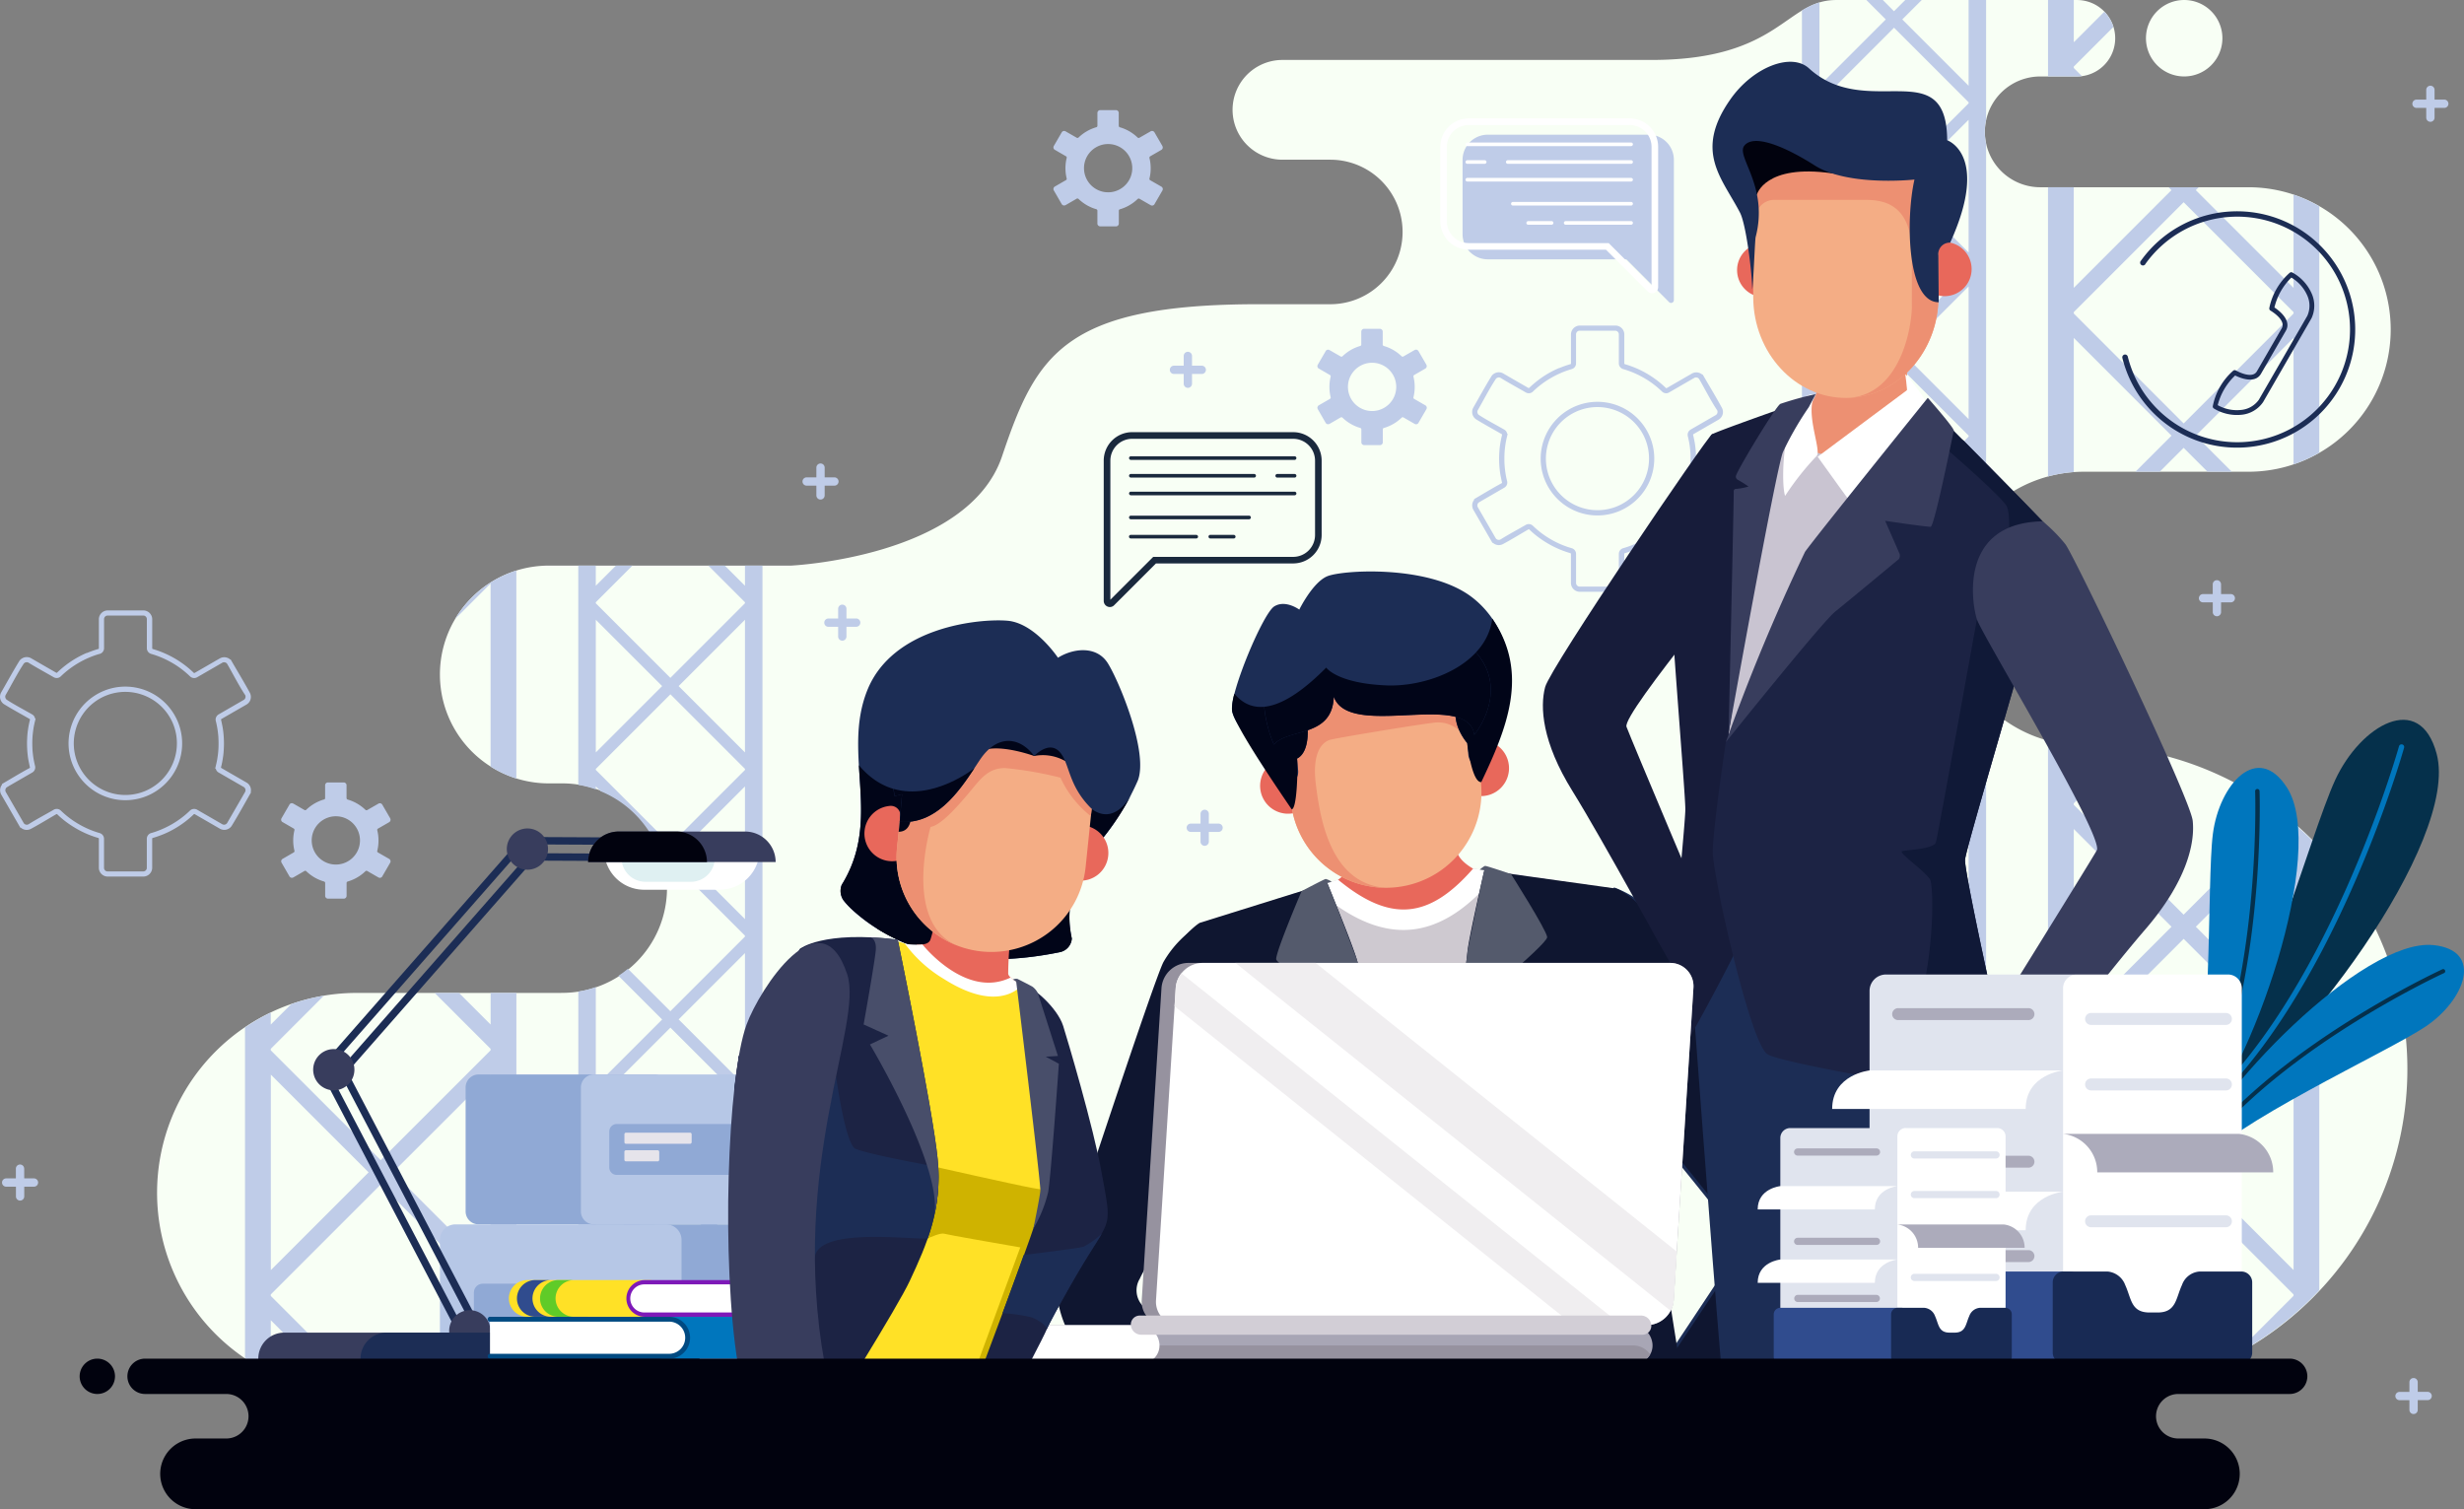 <svg xmlns="http://www.w3.org/2000/svg" width="262.913" height="161.031" viewBox="0 0 262.913 161.031">
  <rect x="0" y="0" width="262.913" height="161.031" fill="#808080" stroke="none"/>
  <g id="Group_45" data-name="Group 45" transform="translate(-0.159)">
    <path id="Trazado_605934" data-name="Trazado 605934" d="M109.362,105.942H87.571a21.324,21.324,0,1,0,0,42.649H271.83a34.529,34.529,0,0,0,0-69.058,14.6,14.6,0,0,1,0-29.2h17.572a15.177,15.177,0,0,0,0-30.354H267.188a5.91,5.91,0,0,1,0-11.82h3.917a4.078,4.078,0,0,0,0-8.156h-25.7c-5.415,0-6.015,6.393-19.686,6.393H186.327a5.322,5.322,0,1,0,0,10.644h5.109a7.709,7.709,0,1,1,0,15.419h-7.689c-20.769,0-23.7,5.427-27.339,16.224s-22.528,11.666-22.528,11.666H108.046a11.618,11.618,0,0,0,0,23.237h1.329a11.176,11.176,0,1,1,0,22.351ZM282.543,8.156a4.078,4.078,0,1,1,4.078-4.078A4.078,4.078,0,0,1,282.543,8.156Z" transform="translate(-49.328)" fill="#f8fff5" fill-rule="evenodd"/>
    <path id="Trazado_605935" data-name="Trazado 605935" d="M243.479,326.223h1.868V314.886l7.077,7.077-4.259,4.259h1.759l3.382-3.378,3.378,3.378h1.759l-4.259-4.259,7.077-7.077v11.337h1.868V237.982h-1.868v2.15l-2.15-2.15h-1.759l3.909,3.909V242l-7.959,7.959L245.343,242v-.109l3.909-3.909h-1.759l-2.15,2.15v-2.15h-1.868v23.394a11.176,11.176,0,0,1,1.868.483v-.318l.515.511a11.3,11.3,0,0,1,6.131,6.131l.435.435-.2.2a11.473,11.473,0,0,1,.375,1.385l.7-.7,7.959,7.959v.109l-7.959,7.959L248.773,281a10.736,10.736,0,0,1-1.011.749l4.662,4.662-7.077,7.077V282.95a11.023,11.023,0,0,1-1.868.483v42.79Zm1.868-14.964V297.1l7.077,7.077Zm0-53.345V243.759l7.077,7.077Zm15.914-14.155v14.155l-7.077-7.077Zm0,17.782V275.7l-7.077-7.077Zm0,17.782v14.154l-7.077-7.077Zm0,17.782v14.154l-7.077-7.077Zm-15.914-37.432,7.959-7.959,7.959,7.959v.109l-7.959,7.959-7.959-7.959Zm0,35.564,7.959-7.959,7.959,7.959v.109l-7.959,7.959-7.959-7.959Zm0,17.782,7.959-7.959,7.959,7.959v.109l-7.959,7.959-7.959-7.959Z" transform="translate(-181.613 -177.632)" fill="#bfcce8" fill-rule="evenodd"/>
    <path id="Trazado_605936" data-name="Trazado 605936" d="M758.349,148.591h1.868V137.255l7.077,7.077-4.259,4.259h1.759l3.382-3.378,3.382,3.378h1.759l-4.259-4.259,7.077-7.077v11.337H778V75.133a14.98,14.98,0,0,1-1.868-2.339v7.488L769.058,73.2l5.113-5.113c-.109-.5-.193-1-.254-1.506l-5.741,5.741-7.959-7.959v-.109l7.959-7.959,5.906,5.906a13.623,13.623,0,0,1,.346-1.413l-5.37-5.37,7.077-7.077v8.732A14.751,14.751,0,0,1,778,54.738V15.326a5.867,5.867,0,0,1,0-2.52V0h-1.868V9.151l-7.077-7.077L771.131,0h-1.759l-1.2,1.2L766.98,0h-1.759l2.073,2.073-7.077,7.077V.254a8.012,8.012,0,0,0-1.868.866Zm1.868-14.964V119.473l7.077,7.077Zm0-17.782V101.691l7.077,7.077Zm0-17.782V83.909l7.077,7.077Zm0-17.782V66.127l7.077,7.077Zm0-17.782V48.345l7.077,7.077Zm0-17.782V30.564l7.077,7.077Zm0-17.782V12.778l7.077,7.077-7.077,7.077Zm15.914-14.155V26.937l-7.077-7.077Zm0,17.782V44.718l-7.077-7.077Zm0,53.346V98.064l-7.077-7.077Zm0,17.782v14.154l-7.077-7.077Zm0,17.782v14.154l-7.077-7.077ZM760.217,10.914l7.959-7.959,7.959,7.959v.109l-7.959,7.959-7.959-7.959Zm0,17.782,7.959-7.959,7.959,7.959V28.8l-7.959,7.959L760.217,28.8Zm0,17.782,7.959-7.959,7.959,7.959v.109l-7.959,7.959-7.959-7.959Zm0,35.564,7.959-7.959,7.959,7.959v.109l-7.959,7.959-7.959-7.959Zm0,17.782,7.959-7.959,7.959,7.959v.109l-7.959,7.959-7.959-7.959Zm0,17.782,7.959-7.959,7.959,7.959v.109l-7.959,7.959-7.959-7.959Zm0,17.782,7.959-7.959,7.959,7.959v.109l-7.959,7.959-7.959-7.959Z" transform="translate(-565.92)" fill="#bfcce8" fill-rule="evenodd"/>
    <path id="Trazado_605937" data-name="Trazado 605937" d="M132.22,285.115h-2.749v3.374l-3.374-3.374H123.5l5.966,5.966v.157l-11.727,11.723-11.727-11.723v-.157l5.672-5.672a21.034,21.034,0,0,0-3.49.9l-2.182,2.182v-1.28a20.9,20.9,0,0,0-2.75,1.586v35.29a21.848,21.848,0,0,0,2.75,1.586v-5.636l7.673,7.677c.5.036,1,.052,1.51.052h1.139l-10.322-10.322v-.157l11.727-11.727,11.727,11.727v.157l-10.322,10.322h2.592l7.73-7.729v7.729h2.749Zm0-45.069a11.71,11.71,0,0,0-6.546,5.177l3.792-3.792v19.533a11.56,11.56,0,0,0,2.749,1.276V240.046Zm-26.2,74.646V293.834l10.431,10.427Zm23.45-20.857v20.857L119.04,304.261Z" transform="translate(-76.961 -179.172)" fill="#bfcce8" fill-rule="evenodd"/>
    <path id="Trazado_605938" data-name="Trazado 605938" d="M861.874,148.591h2.75v-7.73l7.182,7.182c.721-.129,1.429-.286,2.133-.459l-9.315-9.316v-.157l11.723-11.727,11.723,11.727v.157l-6.337,6.337a34.885,34.885,0,0,0,9.086-6.936V90.459a35.145,35.145,0,0,0-3.828-3.514L876.343,97.593,864.62,85.87v-.157l5.841-5.841c-.773-.109-1.558-.193-2.347-.245L864.62,83.12V79.5a14.374,14.374,0,0,1-2.75-.471V148.6Zm0-97.75a14.448,14.448,0,0,1,2.75-.471V36.055L875.05,46.486,871.2,50.334h2.593l2.552-2.552,2.552,2.552h2.593l-3.849-3.849L888.07,36.055v13.49a15.131,15.131,0,0,0,2.749-1.248V22.013a15.141,15.141,0,0,0-2.749-1.248v9.948L877.643,20.286l.306-.306H874.74l.306.306L864.62,30.712V19.976h-2.75V50.841Zm0-42.685h3.08a3.845,3.845,0,0,0,.532-.036l-.861-.862V7.1l4.227-4.227a4.119,4.119,0,0,0-.966-1.626l-3.261,3.261V0h-2.75Zm2.75,127.359V114.658l10.427,10.427Zm0-26.2V88.454L875.05,98.881Zm23.45-20.857v20.857L877.647,98.881Zm0,26.2v20.858l-10.427-10.431ZM864.624,33.3l11.723-11.723L888.07,33.3v.157L876.347,45.181,864.624,33.454Zm0,78.6,11.723-11.727L888.07,111.9v.157L876.347,123.78l-11.723-11.723Z" transform="translate(-643.188)" fill="#bfcce8" fill-rule="evenodd"/>
    <path id="Trazado_605939" data-name="Trazado 605939" d="M216.209,452.1H197.453a1.381,1.381,0,0,0-1.381,1.381v13.229a1.381,1.381,0,0,0,1.381,1.381h18.756a1.381,1.381,0,0,0,1.381-1.381V453.485A1.381,1.381,0,0,0,216.209,452.1Z" transform="translate(-146.231 -337.454)" fill="#90a9d5"/>
    <path id="Trazado_605940" data-name="Trazado 605940" d="M264.723,452.1H245.967a1.381,1.381,0,0,0-1.381,1.381v13.229a1.381,1.381,0,0,0,1.381,1.381h18.756a1.381,1.381,0,0,0,1.381-1.381V453.485A1.381,1.381,0,0,0,264.723,452.1Z" transform="translate(-182.443 -337.454)" fill="#b6c7e6"/>
    <path id="Trazado_605941" data-name="Trazado 605941" d="M257.313,472.933H271.2a.79.79,0,0,1,.789.789v3.849a.79.79,0,0,1-.789.789H257.313a.79.79,0,0,1-.789-.789v-3.849A.79.79,0,0,1,257.313,472.933Z" transform="translate(-191.353 -353.001)" fill="#90a9d5"/>
    <path id="Trazado_605942" data-name="Trazado 605942" d="M263.063,476.568h6.828a.172.172,0,0,1,.173.173v.841a.172.172,0,0,1-.173.173h-6.828a.172.172,0,0,1-.173-.173v-.841A.172.172,0,0,1,263.063,476.568Z" transform="translate(-196.105 -355.714)" fill="#e6e4eb"/>
    <path id="Trazado_605943" data-name="Trazado 605943" d="M263.048,483.965h3.374a.172.172,0,0,1,.173.173v.841a.172.172,0,0,1-.173.173h-3.374a.172.172,0,0,1-.173-.173v-.841A.172.172,0,0,1,263.048,483.965Z" transform="translate(-196.094 -361.236)" fill="#e6e4eb"/>
    <path id="Trazado_605944" data-name="Trazado 605944" d="M245.066,515.16h22.472a1.655,1.655,0,0,1,1.654,1.655v15.849a1.654,1.654,0,0,1-1.654,1.654H245.066a1.654,1.654,0,0,1-1.654-1.654V516.815A1.655,1.655,0,0,1,245.066,515.16Z" transform="translate(-181.566 -384.52)" fill="#90a9d5"/>
    <path id="Trazado_605945" data-name="Trazado 605945" d="M186.916,515.16h22.472a1.655,1.655,0,0,1,1.654,1.655v15.849a1.654,1.654,0,0,1-1.654,1.654H186.916a1.654,1.654,0,0,1-1.654-1.654V516.815A1.655,1.655,0,0,1,186.916,515.16Z" transform="translate(-138.163 -384.52)" fill="#b6c7e6"/>
    <path id="Trazado_605946" data-name="Trazado 605946" d="M217.149,540.116H200.51a.946.946,0,0,0-.946.946v4.614a.946.946,0,0,0,.946.946h16.638a.946.946,0,0,0,.946-.946v-4.614A.946.946,0,0,0,217.149,540.116Z" transform="translate(-148.838 -403.147)" fill="#90a9d5"/>
    <path id="Trazado_605947" data-name="Trazado 605947" d="M239.515,544.465H231.33a.205.205,0,0,0-.205.205v1.011a.205.205,0,0,0,.205.205h8.184a.205.205,0,0,0,.205-.205V544.67A.206.206,0,0,0,239.515,544.465Z" transform="translate(-172.395 -406.393)" fill="#e6e4eb"/>
    <path id="Trazado_605948" data-name="Trazado 605948" d="M251.7,553.324h-4.046a.205.205,0,0,0-.205.205v1.011a.205.205,0,0,0,.205.205H251.7a.205.205,0,0,0,.205-.205v-1.011A.205.205,0,0,0,251.7,553.324Z" transform="translate(-184.576 -413.006)" fill="#e6e4eb"/>
    <path id="Trazado_605949" data-name="Trazado 605949" d="M628.661,146.908a6.058,6.058,0,0,1,6.6-1.316,5.979,5.979,0,0,1,1.969,1.316,6.1,6.1,0,0,1,1.316,1.969,6.011,6.011,0,0,1,.459,2.315,6.105,6.105,0,0,1-.459,2.319,6.036,6.036,0,0,1-1.316,1.969,6.1,6.1,0,0,1-1.969,1.316,6.056,6.056,0,0,1-6.6-1.316,6.1,6.1,0,0,1-1.316-1.969,6.056,6.056,0,0,1,1.316-6.6Zm2.182-.8a5.5,5.5,0,0,0,4.207,10.169,5.515,5.515,0,0,0,2.983-7.19,5.516,5.516,0,0,0-7.19-2.979Zm-.668-4.46a9.162,9.162,0,0,0-1.115.4,9.817,9.817,0,0,0-1.071.536,9.923,9.923,0,0,0-1.011.668,9.615,9.615,0,0,0-.922.789.625.625,0,0,1-.362.173.651.651,0,0,1-.395-.081c-.89-.515-1.828-1.022-2.7-1.558a.3.3,0,0,0-.133-.04.462.462,0,0,0-.149.012.424.424,0,0,0-.137.064.327.327,0,0,0-.1.113c-.648.982-1.3,2.25-1.9,3.293a.447.447,0,0,0-.048.141.4.4,0,0,0,.012.153.433.433,0,0,0,.064.137.331.331,0,0,0,.113.1c.8.527,1.832,1.059,2.681,1.55a.6.6,0,0,1,.266.3.552.552,0,0,1,.04.133l.056.02-.06.25c-.048.2-.093.394-.129.588s-.064.391-.089.6-.044.4-.056.6-.016.4-.016.608,0,.415.016.608.032.4.056.6.056.407.089.6.081.395.129.588a.635.635,0,0,1-.326.717l-2.375,1.373-.282.165a.375.375,0,0,0-.113.1.359.359,0,0,0-.064.137.506.506,0,0,0-.012.153.364.364,0,0,0,.048.141l1.759,3.048.141.245a.433.433,0,0,0,.1.113.358.358,0,0,0,.137.064.486.486,0,0,0,.153.012.365.365,0,0,0,.141-.048c.849-.536,1.812-1.043,2.685-1.55a.629.629,0,0,1,.395-.081.638.638,0,0,1,.362.173,10.183,10.183,0,0,0,.922.789,10.006,10.006,0,0,0,1.011.668,9.625,9.625,0,0,0,1.079.539,9.756,9.756,0,0,0,1.135.4.636.636,0,0,1,.334.229.644.644,0,0,1,.129.383v3.1a.419.419,0,0,0,.028.145.428.428,0,0,0,.084.125.38.38,0,0,0,.125.084.344.344,0,0,0,.145.028h3.8a.418.418,0,0,0,.145-.028.379.379,0,0,0,.125-.084.433.433,0,0,0,.084-.125.347.347,0,0,0,.028-.145v-3.1a.641.641,0,0,1,.137-.395.619.619,0,0,1,.35-.225,9.2,9.2,0,0,0,1.115-.4,9.807,9.807,0,0,0,1.071-.535,10,10,0,0,0,1.011-.668,9.629,9.629,0,0,0,.922-.789.621.621,0,0,1,.382-.173.638.638,0,0,1,.407.1l2.653,1.53a.447.447,0,0,0,.141.048.4.4,0,0,0,.153-.012.429.429,0,0,0,.137-.064.325.325,0,0,0,.1-.113c.632-1.1,1.272-2.194,1.9-3.293a.444.444,0,0,0,.048-.141.4.4,0,0,0-.012-.153.43.43,0,0,0-.064-.137.313.313,0,0,0-.109-.1l-2.685-1.55a.6.6,0,0,1-.266-.3.469.469,0,0,1-.032-.1l-.068-.016.068-.286c.048-.2.093-.395.129-.588s.064-.391.093-.6.044-.4.056-.6.016-.4.016-.608,0-.415-.016-.608-.032-.4-.056-.6-.056-.411-.093-.6-.081-.39-.129-.588a.644.644,0,0,1,.04-.419.661.661,0,0,1,.286-.3l2.657-1.534a.366.366,0,0,0,.109-.1.334.334,0,0,0,.064-.137.5.5,0,0,0,.012-.153.364.364,0,0,0-.048-.141c-.648-.966-1.3-2.254-1.9-3.293a.434.434,0,0,0-.1-.113.354.354,0,0,0-.137-.064.478.478,0,0,0-.153-.012.309.309,0,0,0-.141.048l-2.685,1.55a.626.626,0,0,1-.4.081.65.65,0,0,1-.362-.181,9.907,9.907,0,0,0-.918-.785,9.4,9.4,0,0,0-1.007-.664,9.791,9.791,0,0,0-2.214-.942.637.637,0,0,1-.334-.23.645.645,0,0,1-.129-.382v-3.1a.418.418,0,0,0-.028-.145.425.425,0,0,0-.084-.125.384.384,0,0,0-.125-.084.348.348,0,0,0-.145-.028h-3.8a.346.346,0,0,0-.145.028.389.389,0,0,0-.238.354v3.1a.641.641,0,0,1-.137.395.63.63,0,0,1-.354.225Zm-1.336-.117a10.413,10.413,0,0,0-2.2,1.276,11.2,11.2,0,0,0-.974.833.09.09,0,0,1-.044.02.1.1,0,0,1-.048-.008c-.9-.519-1.808-1.038-2.709-1.562a.939.939,0,0,0-.692-.077,1,1,0,0,0-.33.161.854.854,0,0,0-.242.278c-.652,1.059-1.276,2.206-1.9,3.289a.928.928,0,0,0-.117.35.959.959,0,0,0,.024.37.946.946,0,0,0,.443.572c.862.532,1.8,1.039,2.681,1.55a.071.071,0,0,1,.032.036.068.068,0,0,1,0,.048l-.06.25c-.028.121-.052.245-.077.37-.04.214-.072.427-.1.632s-.044.419-.056.636-.02.435-.02.644.008.423.02.64.032.431.056.636.057.419.1.632.085.423.133.624a.1.1,0,0,1,0,.048.1.1,0,0,1-.032.036c-.986.527-1.989,1.147-2.963,1.711l.036.044-.028.036a.9.9,0,0,0-.161.33.944.944,0,0,0-.024.37.922.922,0,0,0,.117.35l2.041,3.539.036-.024a.4.4,0,0,0,.064.053.981.981,0,0,0,.33.165.932.932,0,0,0,.366.024.977.977,0,0,0,.342-.113c.894-.475,1.811-1.047,2.7-1.558a.079.079,0,0,1,.044-.008.065.065,0,0,1,.044.02,9.538,9.538,0,0,0,.974.829,10.618,10.618,0,0,0,1.067.7,10.4,10.4,0,0,0,2.347,1,.093.093,0,0,1,.04.028.061.061,0,0,1,.016.044v3.1a.923.923,0,0,0,.073.362.954.954,0,0,0,.205.306.933.933,0,0,0,.306.205.908.908,0,0,0,.362.073h3.8a.945.945,0,0,0,.668-.278.958.958,0,0,0,.205-.306.912.912,0,0,0,.072-.362v-3.1a.109.109,0,0,1,.016-.048.068.068,0,0,1,.04-.024h.012a11.042,11.042,0,0,0,1.2-.431,10.4,10.4,0,0,0,2.2-1.276,10.667,10.667,0,0,0,.974-.833.065.065,0,0,1,.044-.02.073.073,0,0,1,.048.012l2.681,1.55a.957.957,0,0,0,.717.093.942.942,0,0,0,.33-.165.963.963,0,0,0,.237-.27c.7-1.135,1.373-2.375,2.045-3.539l-.036-.02a.681.681,0,0,0,.016-.089.933.933,0,0,0-.024-.366.943.943,0,0,0-.165-.33.873.873,0,0,0-.274-.241l-2.685-1.55a.154.154,0,0,1-.032-.036.069.069,0,0,1,0-.048l.068-.282c.024-.113.048-.225.068-.338.04-.214.072-.427.1-.632s.044-.419.056-.636.02-.435.02-.64-.008-.423-.02-.64-.032-.431-.056-.636-.056-.415-.1-.632-.084-.419-.133-.62a.2.2,0,0,1,0-.048.1.1,0,0,1,.032-.036l2.681-1.546a.937.937,0,0,0,.274-.241.978.978,0,0,0,.165-.33.933.933,0,0,0,.024-.366.98.98,0,0,0-.113-.342c-.64-1.184-1.373-2.375-2.045-3.547l-.036.024a.413.413,0,0,0-.064-.052.9.9,0,0,0-.33-.161.957.957,0,0,0-.717.093l-.2.113-2.488,1.437a.12.12,0,0,1-.048.008.065.065,0,0,1-.044-.02l-.008-.008a10.694,10.694,0,0,0-.97-.829,10.6,10.6,0,0,0-2.2-1.276,10.388,10.388,0,0,0-1.2-.427.09.09,0,0,1-.04-.028.06.06,0,0,1-.016-.044v-3.1a.926.926,0,0,0-.072-.362.955.955,0,0,0-.205-.306.928.928,0,0,0-.306-.205.907.907,0,0,0-.362-.073h-3.8a.908.908,0,0,0-.362.073.933.933,0,0,0-.306.205.955.955,0,0,0-.278.668v3.1a.111.111,0,0,1-.016.048.07.07,0,0,1-.04.024h-.012a11.958,11.958,0,0,0-1.2.427Z" transform="translate(-462.334 -102.259)" fill="#bfcce8" fill-rule="evenodd"/>
    <path id="Trazado_605950" data-name="Trazado 605950" d="M9.249,266.756a6.142,6.142,0,0,1,1.969-1.316,6.056,6.056,0,0,1,6.6,1.316,6.146,6.146,0,0,1,1.316,1.969,6.052,6.052,0,0,1-1.316,6.6,6.1,6.1,0,0,1-1.969,1.316,6.056,6.056,0,0,1-6.6-1.316,6.146,6.146,0,0,1-1.316-1.969,6.056,6.056,0,0,1,1.316-6.6Zm2.182-.8a5.5,5.5,0,0,0,4.207,10.169,5.515,5.515,0,0,0,2.983-7.19,5.517,5.517,0,0,0-7.19-2.979Zm-.668-4.461a9.216,9.216,0,0,0-1.115.4,9.829,9.829,0,0,0-1.071.535,9.961,9.961,0,0,0-1.01.668,9.612,9.612,0,0,0-.922.789.625.625,0,0,1-.362.173.651.651,0,0,1-.395-.081c-.89-.515-1.828-1.022-2.7-1.558a.3.3,0,0,0-.133-.04.471.471,0,0,0-.149.012.429.429,0,0,0-.137.064.329.329,0,0,0-.1.113c-.648.982-1.3,2.25-1.9,3.293a.449.449,0,0,0-.048.141.4.4,0,0,0,.012.153A.426.426,0,0,0,.8,266.3a.327.327,0,0,0,.113.1c.8.527,1.832,1.059,2.681,1.55a.6.6,0,0,1,.266.3.553.553,0,0,1,.04.133l.056.02-.06.25c-.048.2-.093.395-.129.588s-.064.391-.089.6-.044.4-.056.6-.016.4-.016.608.008.415.016.608.032.4.056.6.056.407.093.6.081.394.129.588a.635.635,0,0,1-.326.717L1.2,275.533.92,275.7a.383.383,0,0,0-.113.1.359.359,0,0,0-.064.137.5.5,0,0,0-.012.153.367.367,0,0,0,.048.141l1.759,3.044.141.245a.381.381,0,0,0,.234.181.48.48,0,0,0,.153.012.364.364,0,0,0,.141-.048c.849-.535,1.812-1.043,2.689-1.55a.627.627,0,0,1,.753.093,10.131,10.131,0,0,0,.922.789,9.907,9.907,0,0,0,1.01.668,9.795,9.795,0,0,0,2.214.942.636.636,0,0,1,.334.23.643.643,0,0,1,.129.382v3.1a.42.42,0,0,0,.028.145.428.428,0,0,0,.085.125.382.382,0,0,0,.125.084.425.425,0,0,0,.145.028h3.8a.425.425,0,0,0,.145-.028.382.382,0,0,0,.125-.084.428.428,0,0,0,.085-.125.344.344,0,0,0,.028-.145v-3.1a.642.642,0,0,1,.137-.395.621.621,0,0,1,.35-.225,9.168,9.168,0,0,0,1.115-.4,10.255,10.255,0,0,0,1.075-.536,9.9,9.9,0,0,0,1.01-.668,9.615,9.615,0,0,0,.922-.789.62.62,0,0,1,.382-.173.634.634,0,0,1,.407.1l2.653,1.53a.447.447,0,0,0,.141.048.4.4,0,0,0,.153-.012.364.364,0,0,0,.137-.068.327.327,0,0,0,.1-.113c.632-1.1,1.272-2.194,1.9-3.293a.445.445,0,0,0,.048-.141.4.4,0,0,0-.012-.153.428.428,0,0,0-.064-.137.313.313,0,0,0-.109-.1l-2.685-1.55a.6.6,0,0,1-.266-.3.485.485,0,0,1-.032-.1l-.068-.016.068-.286c.048-.2.093-.395.129-.588s.064-.391.093-.6.044-.4.056-.6.016-.4.016-.608-.008-.415-.016-.608-.032-.4-.056-.6-.056-.411-.093-.6-.077-.391-.129-.588a.619.619,0,0,1,.04-.419.658.658,0,0,1,.286-.3l2.657-1.534a.432.432,0,0,0,.113-.1.391.391,0,0,0,.064-.137.5.5,0,0,0,.012-.153.364.364,0,0,0-.048-.141c-.648-.966-1.3-2.254-1.9-3.293a.433.433,0,0,0-.1-.113.355.355,0,0,0-.137-.064.5.5,0,0,0-.153-.012.311.311,0,0,0-.141.048l-2.685,1.55a.635.635,0,0,1-.765-.1,9.946,9.946,0,0,0-.918-.785,9.451,9.451,0,0,0-1.006-.664,9.814,9.814,0,0,0-2.214-.942.639.639,0,0,1-.463-.612v-3.1a.422.422,0,0,0-.028-.145.431.431,0,0,0-.085-.125.378.378,0,0,0-.125-.084.342.342,0,0,0-.145-.028h-3.8a.419.419,0,0,0-.145.028.378.378,0,0,0-.125.084.384.384,0,0,0-.113.27v3.1a.641.641,0,0,1-.137.394.63.63,0,0,1-.354.225Zm-1.337-.117a10.4,10.4,0,0,0-2.2,1.276,10.674,10.674,0,0,0-.974.833.089.089,0,0,1-.044.02.1.1,0,0,1-.048-.008c-.9-.519-1.808-1.039-2.709-1.562a.936.936,0,0,0-.338-.1.947.947,0,0,0-.354.028,1.006,1.006,0,0,0-.33.161.852.852,0,0,0-.242.278c-.652,1.059-1.276,2.206-1.9,3.289a.925.925,0,0,0-.117.35.957.957,0,0,0,.024.371.944.944,0,0,0,.165.33.849.849,0,0,0,.278.241c.862.532,1.8,1.039,2.685,1.55a.1.1,0,0,1,.032.036.067.067,0,0,1,0,.048l-.06.25c-.028.121-.052.245-.076.37-.04.213-.072.427-.1.632s-.044.419-.056.636-.02.435-.02.644.008.423.02.64.032.431.056.636.056.419.1.632.085.419.133.624a.1.1,0,0,1,0,.048.094.094,0,0,1-.032.036c-.986.527-1.989,1.147-2.963,1.711l.036.044-.028.036a.9.9,0,0,0-.161.33.945.945,0,0,0-.024.37.923.923,0,0,0,.117.35l2.041,3.539.036-.024a.406.406,0,0,0,.064.052.9.9,0,0,0,.33.161.933.933,0,0,0,.366.024.982.982,0,0,0,.342-.113c.894-.475,1.812-1.047,2.7-1.558a.079.079,0,0,1,.044-.008.065.065,0,0,1,.044.02,9.537,9.537,0,0,0,.974.829,10.613,10.613,0,0,0,1.067.7,10.405,10.405,0,0,0,2.347,1,.089.089,0,0,1,.04.028.067.067,0,0,1,.016.044v3.1a.925.925,0,0,0,.072.362.95.95,0,0,0,.205.306.929.929,0,0,0,.306.205.912.912,0,0,0,.362.073h3.8a.943.943,0,0,0,.668-.278.95.95,0,0,0,.205-.306.911.911,0,0,0,.072-.362v-3.1a.108.108,0,0,1,.016-.048.067.067,0,0,1,.04-.024h.012a12.4,12.4,0,0,0,1.2-.427,9.933,9.933,0,0,0,1.135-.568,10.332,10.332,0,0,0,2.041-1.538.065.065,0,0,1,.044-.02.073.073,0,0,1,.048.012l2.685,1.55a.954.954,0,0,0,.717.093,1.006,1.006,0,0,0,.33-.161.9.9,0,0,0,.238-.27c.7-1.135,1.373-2.375,2.045-3.539l-.036-.02a.677.677,0,0,0,.016-.089.934.934,0,0,0-.024-.366.945.945,0,0,0-.165-.33.85.85,0,0,0-.278-.242l-2.685-1.55a.154.154,0,0,1-.032-.036.067.067,0,0,1,0-.048l.068-.282c.024-.113.048-.225.068-.338.04-.213.072-.427.1-.632s.044-.419.056-.636.02-.435.02-.64-.008-.423-.02-.64-.032-.431-.056-.636-.056-.415-.1-.632-.085-.419-.133-.62a.2.2,0,0,1,0-.048.094.094,0,0,1,.032-.036l2.681-1.546a.94.94,0,0,0,.274-.242.9.9,0,0,0,.161-.33.932.932,0,0,0,.024-.366.977.977,0,0,0-.113-.342c-.64-1.184-1.373-2.375-2.045-3.547l-.036.024a.407.407,0,0,0-.064-.053.9.9,0,0,0-.33-.161.957.957,0,0,0-.717.093l-.2.113-2.488,1.437a.114.114,0,0,1-.048.008.065.065,0,0,1-.044-.02l-.008-.008a10.634,10.634,0,0,0-.97-.829,10.617,10.617,0,0,0-2.2-1.276,10.385,10.385,0,0,0-1.2-.427.092.092,0,0,1-.04-.028.06.06,0,0,1-.016-.044v-3.1a.925.925,0,0,0-.072-.362.95.95,0,0,0-.205-.306.933.933,0,0,0-.306-.205.912.912,0,0,0-.362-.073h-3.8a.943.943,0,0,0-.668.278.936.936,0,0,0-.278.668v3.1a.215.215,0,0,1-.016.048.069.069,0,0,1-.04.024H10.63a11.945,11.945,0,0,0-1.2.427Z" transform="translate(0 -191.72)" fill="#bfcce8" fill-rule="evenodd"/>
    <path id="Trazado_605951" data-name="Trazado 605951" d="M122.477,333.568a2.576,2.576,0,1,1-.753,1.82A2.558,2.558,0,0,1,122.477,333.568Zm.556-2.548a4.559,4.559,0,0,0-1.892,1.1.165.165,0,0,1-.189.024l-1.2-.689h-.008a.277.277,0,0,0-.217-.028.306.306,0,0,0-.181.137v.008l-.845,1.457a.3.3,0,0,0-.028.225.308.308,0,0,0,.137.181h.008l1.188.688a.162.162,0,0,1,.077.173,4.756,4.756,0,0,0-.1.543,4.808,4.808,0,0,0,0,1.111,4.766,4.766,0,0,0,.1.543.165.165,0,0,1-.084.181l-1.184.684a.306.306,0,0,0-.137.181.3.3,0,0,0,.028.225l.845,1.465a.3.3,0,0,0,.407.109h.008l1.188-.688a.159.159,0,0,1,.189.024,4.528,4.528,0,0,0,1.9,1.1.163.163,0,0,1,.117.153v1.377a.286.286,0,0,0,.089.209.3.3,0,0,0,.209.089h1.691a.286.286,0,0,0,.209-.089.3.3,0,0,0,.089-.209v-1.377a.156.156,0,0,1,.121-.153,4.569,4.569,0,0,0,1.892-1.1.158.158,0,0,1,.2-.016l1.188.684a.3.3,0,0,0,.225.028.308.308,0,0,0,.181-.137v-.008l.845-1.457a.3.3,0,0,0,.028-.225.306.306,0,0,0-.137-.181l-1.2-.688a.154.154,0,0,1-.072-.173,4.8,4.8,0,0,0,.1-.543,4.8,4.8,0,0,0,0-1.111,4.812,4.812,0,0,0-.1-.543.157.157,0,0,1,.084-.177l1.188-.684a.3.3,0,0,0,.137-.181.3.3,0,0,0-.028-.225v-.008l-.845-1.457a.3.3,0,0,0-.407-.109l-1.2.689a.159.159,0,0,1-.193-.028,4.6,4.6,0,0,0-.882-.664,4.451,4.451,0,0,0-1.014-.431.163.163,0,0,1-.117-.153V329.5a.286.286,0,0,0-.089-.209.3.3,0,0,0-.209-.089h-1.691a.286.286,0,0,0-.209.089.3.3,0,0,0-.089.209v1.377a.156.156,0,0,1-.121.153Z" transform="translate(-88.305 -245.718)" fill="#bfcce8" fill-rule="evenodd"/>
    <path id="Trazado_605952" data-name="Trazado 605952" d="M340.187,195.451a.443.443,0,1,0-.886,0v1.038h-1.038a.443.443,0,1,0,0,.886H339.3v1.039a.443.443,0,0,0,.886,0v-1.039h1.039a.443.443,0,0,0,0-.886h-1.039Z" transform="translate(-252.033 -145.556)" fill="#bfcce8" fill-rule="evenodd"/>
    <path id="Trazado_605953" data-name="Trazado 605953" d="M447.424,50.7a2.575,2.575,0,1,1-.753,1.82A2.557,2.557,0,0,1,447.424,50.7Zm.555-2.548a4.569,4.569,0,0,0-1.006.431,4.49,4.49,0,0,0-.886.668.165.165,0,0,1-.189.024l-1.2-.688h-.008a.276.276,0,0,0-.217-.028.307.307,0,0,0-.181.137V48.7l-.845,1.457a.3.3,0,0,0-.028.225.307.307,0,0,0,.137.181h.008l1.188.688a.153.153,0,0,1,.072.173,4.88,4.88,0,0,0-.1.543,4.8,4.8,0,0,0,0,1.111,4.881,4.881,0,0,0,.1.543.157.157,0,0,1-.084.177l-1.184.684a.307.307,0,0,0-.137.181.3.3,0,0,0,.028.225l.845,1.465a.3.3,0,0,0,.406.109h.008l1.188-.688a.159.159,0,0,1,.189.024,4.65,4.65,0,0,0,.886.668,4.441,4.441,0,0,0,1.014.431.163.163,0,0,1,.117.153v1.381a.286.286,0,0,0,.089.209.3.3,0,0,0,.209.089h1.691a.285.285,0,0,0,.209-.089.3.3,0,0,0,.089-.209V57.056a.156.156,0,0,1,.121-.153,4.313,4.313,0,0,0,1.007-.431,4.488,4.488,0,0,0,.886-.668.158.158,0,0,1,.2-.016l1.188.684a.294.294,0,0,0,.225.028.306.306,0,0,0,.181-.137v-.008l.845-1.457a.3.3,0,0,0,.028-.225.307.307,0,0,0-.137-.181l-1.2-.688a.162.162,0,0,1-.077-.173,4.758,4.758,0,0,0,.1-.543,4.211,4.211,0,0,0,.032-.556,5.044,5.044,0,0,0-.032-.556,4.758,4.758,0,0,0-.1-.543.165.165,0,0,1,.084-.181l1.188-.684a.3.3,0,0,0,.109-.407v-.008l-.845-1.457a.3.3,0,0,0-.181-.137.3.3,0,0,0-.225.028l-1.2.688a.164.164,0,0,1-.193-.024,4.6,4.6,0,0,0-.881-.664,4.45,4.45,0,0,0-1.015-.431.163.163,0,0,1-.117-.153V46.622a.285.285,0,0,0-.089-.209.3.3,0,0,0-.209-.089H448.4a.285.285,0,0,0-.209.089.3.3,0,0,0-.089.209V48a.156.156,0,0,1-.121.153Z" transform="translate(-330.847 -34.576)" fill="#bfcce8" fill-rule="evenodd"/>
    <path id="Trazado_605954" data-name="Trazado 605954" d="M1017.559,36.511a.444.444,0,0,0-.888,0V37.55h-1.037a.443.443,0,1,0,0,.886h1.037v1.039a.444.444,0,0,0,.888,0V38.436h1.037a.443.443,0,1,0,0-.886h-1.037Z" transform="translate(-757.628 -26.922)" fill="#bfcce8" fill-rule="evenodd"/>
    <path id="Trazado_605955" data-name="Trazado 605955" d="M3.379,490.409a.443.443,0,1,0-.886,0v1.038H1.459a.443.443,0,0,0,0,.886H2.5v1.039a.443.443,0,0,0,.886,0v-1.039H4.422a.443.443,0,0,0,0-.886H3.383v-1.038Z" transform="translate(-0.64 -365.715)" fill="#bfcce8" fill-rule="evenodd"/>
    <path id="Trazado_605956" data-name="Trazado 605956" d="M558.485,142.727a2.576,2.576,0,1,1-.753,1.82A2.558,2.558,0,0,1,558.485,142.727Zm.556-2.548a4.559,4.559,0,0,0-1.892,1.1.165.165,0,0,1-.189.024l-1.2-.689h-.008a.278.278,0,0,0-.217-.028.308.308,0,0,0-.181.137v.008l-.845,1.457a.3.3,0,0,0-.028.225.308.308,0,0,0,.137.181h.008l1.188.688a.16.16,0,0,1,.073.173,4.772,4.772,0,0,0-.1.543,4.806,4.806,0,0,0,0,1.111,4.771,4.771,0,0,0,.1.543.157.157,0,0,1-.085.177l-1.183.684a.308.308,0,0,0-.137.181.3.3,0,0,0,.028.225l.845,1.465a.3.3,0,0,0,.181.137.3.3,0,0,0,.225-.028h.008l1.188-.689a.159.159,0,0,1,.189.024,4.642,4.642,0,0,0,.885.668,4.441,4.441,0,0,0,1.015.431.168.168,0,0,1,.117.153v1.381a.286.286,0,0,0,.089.209.3.3,0,0,0,.209.089h1.691a.286.286,0,0,0,.209-.089.3.3,0,0,0,.089-.209v-1.381a.156.156,0,0,1,.121-.153,4.306,4.306,0,0,0,1.007-.431,4.488,4.488,0,0,0,.886-.668.158.158,0,0,1,.2-.016l1.188.684a.294.294,0,0,0,.225.028.308.308,0,0,0,.181-.137v-.008l.846-1.457a.3.3,0,0,0,.028-.225.307.307,0,0,0-.137-.181l-1.2-.689a.159.159,0,0,1-.073-.173,4.784,4.784,0,0,0,.1-.543,4.815,4.815,0,0,0,0-1.111,4.775,4.775,0,0,0-.1-.543.16.16,0,0,1,.085-.181l1.183-.684a.3.3,0,0,0,.109-.407v-.008l-.846-1.457a.308.308,0,0,0-.181-.137.3.3,0,0,0-.225.028l-1.2.689a.164.164,0,0,1-.193-.024,4.615,4.615,0,0,0-.882-.664,4.453,4.453,0,0,0-1.014-.431.164.164,0,0,1-.117-.153v-1.381a.285.285,0,0,0-.089-.209.3.3,0,0,0-.21-.089h-1.691a.287.287,0,0,0-.209.089.3.3,0,0,0-.089.209v1.381a.156.156,0,0,1-.121.153Z" transform="translate(-413.744 -103.266)" fill="#bfcce8" fill-rule="evenodd"/>
    <path id="Trazado_605957" data-name="Trazado 605957" d="M494.746,148.462a.443.443,0,0,0-.886,0V149.5h-1.038a.443.443,0,1,0,0,.886h1.038v1.038a.443.443,0,1,0,.886,0v-1.038h1.039a.443.443,0,0,0,0-.886h-1.039Z" transform="translate(-367.397 -110.483)" fill="#bfcce8" fill-rule="evenodd"/>
    <path id="Trazado_605958" data-name="Trazado 605958" d="M501.826,341.136a.443.443,0,1,0-.886,0v1.038H499.9a.443.443,0,1,0,0,.886h1.038V344.1a.443.443,0,0,0,.886,0V343.06h1.039a.443.443,0,0,0,0-.886h-1.039Z" transform="translate(-372.682 -254.296)" fill="#bfcce8" fill-rule="evenodd"/>
    <path id="Trazado_605959" data-name="Trazado 605959" d="M349.347,254.84a.443.443,0,0,0-.886,0v1.039h-1.038a.443.443,0,1,0,0,.886h1.038V257.8a.443.443,0,0,0,.886,0v-1.039h1.039a.443.443,0,1,0,0-.886h-1.039Z" transform="translate(-258.87 -189.884)" fill="#bfcce8" fill-rule="evenodd"/>
    <path id="Trazado_605960" data-name="Trazado 605960" d="M927.721,244.553a.443.443,0,0,0-.886,0v1.039H925.8a.443.443,0,0,0,0,.886h1.039v1.039a.443.443,0,0,0,.886,0v-1.039h1.038a.443.443,0,1,0,0-.886h-1.038Z" transform="translate(-690.573 -182.206)" fill="#bfcce8" fill-rule="evenodd"/>
    <path id="Trazado_605961" data-name="Trazado 605961" d="M672.831,374.19a11.435,11.435,0,0,1,4.7,3.39c1.172,1.425,15.52,28.9,16.441,30.7s.918,6.312-1.256,9.094c-.845,1.083-3.269,4.106-5.922,7.4H678.2c3.12-4.682,7.194-10.805,7.488-11.3a2.4,2.4,0,0,0-.153-2.947c-.874-1.361-12.355-15.362-12.355-15.362S667.537,379.383,672.831,374.19Z" transform="translate(-500.397 -279.299)" fill="#0f1630" stroke="#1c2d55" stroke-miterlimit="22.93" stroke-width="0.349" fill-rule="evenodd"/>
    <path id="Trazado_605962" data-name="Trazado 605962" d="M528.858,365.474s14.465,2.057,15.089,2.21,1.679,1.61,2.246,2.592,1.236,15.1,1.562,19.054-.95,21.188-.572,25.817c.064.769.181,1.848.334,3.12H504.249c-.556-5.121-4.412-21.135-4.73-24.984-.322-3.953-1.965-18-1.562-19.054s1.208-2.669,1.8-2.923,14.7-4.65,14.7-4.65l7.23.8,7.174-1.981Z" transform="translate(-371.513 -272.793)" fill="#cec9d0" fill-rule="evenodd"/>
    <path id="Trazado_605963" data-name="Trazado 605963" d="M570.8,365.474l2.391.342a2.075,2.075,0,0,1-.495.982c-5.62,6.441-11.365,6.912-17.959,1.473a2.109,2.109,0,0,1-.652-.894l2.307-.721,7.23.8,7.174-1.981Z" transform="translate(-413.455 -272.793)" fill="#fff" fill-rule="evenodd"/>
    <path id="Trazado_605964" data-name="Trazado 605964" d="M575.047,310.531l.125,3.6s.6,7.347.692,8.466c.044.539.668,1.272,1.711,1.868-4.73,5.419-8.857,5.757-14.408,1.179a3.061,3.061,0,0,0,1.385-2.122c-.093-1.115-.693-8.466-.693-8.466l-.463-3.575s2.9.225,5.914.636c2.9-.894,5.733-1.59,5.733-1.59Z" transform="translate(-420.234 -231.783)" fill="#e8685b" fill-rule="evenodd"/>
    <path id="Trazado_605965" data-name="Trazado 605965" d="M613.839,366.141s-1.671,7.23-1.8,8.7-2.089,16.28-1.884,18.784c.093,1.139,2.355,12.71,4.819,25.141h19.71c-.483-3.031-.9-5.64-1.123-7.118a170.3,170.3,0,0,1-1.164-23.132c.173-6.808-1.518-17.025-1.719-18s-2.134-2.182-2.733-2.408Z" transform="translate(-455.299 -273.291)" fill="#0f1630" fill-rule="evenodd"/>
    <path id="Trazado_605966" data-name="Trazado 605966" d="M611.665,399.439c-.592,4.879-1.679,13.8-1.522,15.688,0,0,9.586-10.435,9.44-11.465s-4.046-8.708-4.046-8.708-1.675,1.928-3.873,4.481Z" transform="translate(-455.286 -294.797)" fill="#3d4155" fill-rule="evenodd"/>
    <path id="Trazado_605967" data-name="Trazado 605967" d="M616.541,364.721s.422-.378.576-.391,2.753.87,2.753.87,3.792,5.966,3.857,6.727-9.315,8.434-9.315,8.434l.833-7.017s1.361-6.86,1.779-8.551l-.479-.068Z" transform="translate(-458.483 -271.939)" fill="#545a6c" fill-rule="evenodd"/>
    <path id="Trazado_605968" data-name="Trazado 605968" d="M460.224,388.414a11.456,11.456,0,0,0-4.086,4.11c-.926,1.594-10.6,31.047-11.224,32.963s.121,6.377,2.717,8.772c.282.258.709.648,1.248,1.135H459.6c-2.842-3.047-5.415-5.813-5.672-6.123a2.4,2.4,0,0,1-.326-2.935c.64-1.486,9.69-17.17,9.69-17.17S466.3,392.677,460.224,388.414Z" transform="translate(-331.816 -289.915)" fill="#0f1630" fill-rule="evenodd"/>
    <path id="Trazado_605969" data-name="Trazado 605969" d="M511.775,371.554s2.826,6.86,3.188,8.289,4.71,15.721,4.915,18.225c.093,1.111-.241,12.4-.636,24.734h-19.5c-.008-1.288-.016-2.367-.028-3.14a169.539,169.539,0,0,0-2.621-23.015c-1.28-6.687-1.276-17.045-1.232-18.031s1.751-2.5,2.3-2.818l13.6-4.243Z" transform="translate(-369.99 -277.331)" fill="#0f1630" fill-rule="evenodd"/>
    <path id="Trazado_605970" data-name="Trazado 605970" d="M553.65,404.9c1.381,4.718,3.9,13.341,4.058,15.234,0,0-11.155-8.736-11.18-9.774s2.573-9.247,2.573-9.247,1.965,1.626,4.549,3.792Z" transform="translate(-407.815 -299.395)" fill="#3d4155" fill-rule="evenodd"/>
    <path id="Trazado_605971" data-name="Trazado 605971" d="M543.046,370.117a2.123,2.123,0,0,0-.632-.294c-.153.012-2.576,1.3-2.576,1.3s-2.774,6.5-2.709,7.266,10.564,6.808,10.564,6.808l-1.961-6.788s-2.46-6.546-3.148-8.148l.463-.145Z" transform="translate(-400.797 -276.039)" fill="#545a6c" fill-rule="evenodd"/>
    <path id="Trazado_605972" data-name="Trazado 605972" d="M532.7,319.155c-.072.016-.145.036-.213.056a2.977,2.977,0,1,0,2.524.37c.157.87.117,1.965-.991,2.174l-.125-1.711A1.021,1.021,0,0,0,532.7,319.155Z" transform="translate(-395.766 -238.213)" fill="#e8685b" fill-rule="evenodd"/>
    <path id="Trazado_605973" data-name="Trazado 605973" d="M614.71,311.472a2.025,2.025,0,0,1,.221.016,2.978,2.978,0,1,1-2.419.821c0,.882.241,1.952,1.369,1.956l-.189-1.707a1.02,1.02,0,0,1,1.014-1.091Z" transform="translate(-456.391 -232.482)" fill="#e8685b" fill-rule="evenodd"/>
    <path id="Trazado_605974" data-name="Trazado 605974" d="M549.1,256.844a10.217,10.217,0,0,0-9.219,11.071l.841,9.227a10.187,10.187,0,0,0,20.29-1.852l-.841-9.227A10.214,10.214,0,0,0,549.1,256.844Z" transform="translate(-402.822 -191.678)" fill="#f4ad85" fill-rule="evenodd"/>
    <path id="Trazado_605975" data-name="Trazado 605975" d="M540.492,278.722a10.084,10.084,0,0,0-.628,4.541l.841,9.227a10.229,10.229,0,0,0,10.1,9.263c-5.9-.455-6.989-7.424-7.44-11.1s.926-4.493,1.469-4.674,9.11-1.6,11.006-1.824a3.39,3.39,0,0,1,2.85.833l.8-1.159-.765-2.48s.652.02,1.425,0a9.967,9.967,0,0,0-.375-1.916,16.246,16.246,0,0,1-3.345-1.51c-2.259-1.457-13.048.366-14.8.366a2.757,2.757,0,0,0-1.139.427Z" transform="translate(-402.809 -207.027)" fill="#ed9072" fill-rule="evenodd"/>
    <path id="Trazado_605976" data-name="Trazado 605976" d="M543.623,258.755s.06.676.121,1.309.7,1.28,1.188,1.236l-.129-1.429a1.429,1.429,0,0,1,1.409-1.192c3.575-4.956,2.383-12.194-2.226-15.584s-13.784-2.8-15.334-2.118-2.951,3.543-2.951,3.543-1.469-1.087-2.669-.342-4.69,9.074-4.509,11.059,4.384,5.572,4.384,5.572a1.431,1.431,0,0,1,1.6.918l.129,1.429a1.406,1.406,0,0,0,.946-1.429c-.057-.628-.121-1.308-.121-1.308.044-.024.089-.052.133-.077,1.232-.8.987-3.241.987-3.241l-1.135-1.586,2.25-2.959,2.589-.854,5.882.225s6.937.862,6.329,2.883,1.119,3.953,1.119,3.953Z" transform="translate(-386.906 -179.476)" fill="#1c2d55" fill-rule="evenodd"/>
    <path id="Trazado_605977" data-name="Trazado 605977" d="M543.62,273.56c.073.777.592,4.247,1.5,4.167,2.7-5.684,5.189-11.618,1.171-17.44-.471,3.748-4.207,6.034-7.943,6.82,1.977.431,4.537,1.24,4.159,2.5-.608,2.021,1.119,3.953,1.119,3.953Zm-24.843-5.266a5.859,5.859,0,0,0-.258,1.743c.141,1.53,5.238,8.921,6.369,10.6.588-.052.668-4.432.576-5.423.044-.024.089-.052.133-.076,1.232-.8.986-3.241.986-3.241l-1.135-1.586,2.251-2.959,2.472-.813a3.619,3.619,0,0,1-1.6-1.031C523.464,270.673,520.5,270.392,518.778,268.294Z" transform="translate(-386.904 -194.28)" fill="#010518" fill-rule="evenodd"/>
    <path id="Trazado_605978" data-name="Trazado 605978" d="M533.041,268.78s-4.267-9.251,4.316-10.833c0,0,2.271-4.485,6.824-3.361s7.4,1.095,9.445-.918a4.115,4.115,0,0,1-.249,4.13c4.312,3.345,2.814,7.633,1.051,9.944-.7-4.795-13.341.543-14.992-4.066C539.269,268.079,534.651,266.984,533.041,268.78Z" transform="translate(-396.956 -189.339)" fill="#1c2d55" fill-rule="evenodd"/>
    <path id="Trazado_605979" data-name="Trazado 605979" d="M533.142,284.314a13.415,13.415,0,0,1-1.027-4.03c1.659-.157,3.812-1.349,6.61-4.179,0,0,1.143,1.679,6.413,1.9,3.2.133,7.275-1.055,9.569-3.522,2.746,3.128,1.389,6.743-.181,8.8-.7-4.795-13.337.543-14.992-4.066-.165,4.4-4.783,3.309-6.393,5.1Z" transform="translate(-397.057 -204.873)" fill="#010518" fill-rule="evenodd"/>
    <path id="Trazado_605980" data-name="Trazado 605980" d="M947.925,306.489c-1.8-6.767-8.111-3.047-10.808,2.75s-8.885,28.4-14.231,34.247c-2.073,2.267-1.437,2.46.467,1.353C932.854,339.331,950.41,315.8,947.925,306.489Z" transform="translate(-687.771 -226.054)" fill="#05304b" fill-rule="evenodd"/>
    <path id="Trazado_605981" data-name="Trazado 605981" d="M921.614,352.948c-.064.306.221.318.761.093,14.408-12.186,22.057-39.424,22.08-39.509a.282.282,0,0,0-.193-.35.285.285,0,0,0-.35.193c-.023.089-7.781,27.7-22.3,39.569Z" transform="translate(-687.775 -233.752)" fill="#0076bd" fill-rule="evenodd"/>
    <path id="Trazado_605982" data-name="Trazado 605982" d="M929.591,325.2c-3.148-4.936-7.23-.379-7.915,4.919s.1,24.863-2.681,30.874c-1.079,2.331-.523,2.323.713.962C925.884,355.164,933.923,331.988,929.591,325.2Z" transform="translate(-685.398 -241.15)" fill="#0076bd" fill-rule="evenodd"/>
    <path id="Trazado_605983" data-name="Trazado 605983" d="M918.433,369.31c.024.258.258.2.632-.117,8.4-13.346,7.609-36.973,7.6-37.049a.236.236,0,0,0-.471.012C926.2,332.233,927,356.182,918.433,369.31Z" transform="translate(-685.408 -247.744)" fill="#05304b" fill-rule="evenodd"/>
    <path id="Trazado_605984" data-name="Trazado 605984" d="M944.817,397.571c5.437.568,3.337,5.886-.8,8.675S923.194,416.56,919.333,421.4c-1.5,1.876-1.723,1.409-1.1-.193,3.092-8,19.1-24.412,26.587-23.631Z" transform="translate(-685.015 -296.733)" fill="#0076bd" fill-rule="evenodd"/>
    <path id="Trazado_605985" data-name="Trazado 605985" d="M918.117,430.26c-.225.089-.274-.133-.165-.576,7.641-12.6,27.721-21.82,27.785-21.852a.222.222,0,1,1,.185.4c-.063.028-20.413,9.38-27.8,22.029Z" transform="translate(-685.007 -304.394)" fill="#05304b" fill-rule="evenodd"/>
    <path id="Trazado_605986" data-name="Trazado 605986" d="M713.633,370.824,712.28,382.7s2.041,27.8,3.047,39.565h15.161l.334-47.315-17.19-4.118Z" transform="translate(-531.533 -276.786)" fill="#1c2d55" fill-rule="evenodd"/>
    <path id="Trazado_605987" data-name="Trazado 605987" d="M747.35,411.213l-.668,4.195,1.328,36.944h18.482c.31-2.556.588-4.742.813-6.32a241.11,241.11,0,0,0,1.856-26.417c-.008-3.2-3.708-7.939-4.98-8.285S747.35,411.213,747.35,411.213Z" transform="translate(-557.211 -306.877)" fill="#1c2d55" fill-rule="evenodd"/>
    <path id="Trazado_605988" data-name="Trazado 605988" d="M668.5,183.61s-.632-1.176-1.131-.954-17.234,24.843-17.8,26.965-.334,5.874,2.906,11.087,10.169,18.007,10.415,18.281,4.03-2.29,4.436-3.007c0,0,.165-.238-.076-.717s-8.482-20-9-21.4S672.4,195.1,673.1,193.7s3.4-8.679-4.6-10.1Z" transform="translate(-484.54 -136.315)" fill="#171c3a" fill-rule="evenodd"/>
    <path id="Trazado_605989" data-name="Trazado 605989" d="M735.1,158.687l-7.287,5.205s-5.2,20.354-5.217,21.28-2.013,12.15-2.013,12.15,7.287,2.89,8.329.117,12.725-22.673,13.305-25.8-.809-10.527-1.506-11.337S735.1,158.687,735.1,158.687Z" transform="translate(-537.731 -118.445)" fill="#c9c4d1" fill-rule="evenodd"/>
    <path id="Trazado_605990" data-name="Trazado 605990" d="M711.815,172.212s-6.6,2.323-7.206,2.669-4.171,13.337-4.46,14.553,1.618,23.482,1.618,25.451-2.488,26.55-2.545,26.952a.729.729,0,0,0,.753.87c.58,0,7.057-12.206,7.577-13.591s-1.163-22.327-1.163-22.327l4.4-29.964,1.027-4.614Z" transform="translate(-521.78 -128.54)" fill="#171c3a" fill-rule="evenodd"/>
    <path id="Trazado_605991" data-name="Trazado 605991" d="M747.524,185.182s9.461,9.537,9.807,10.113-9.485,33.144-9.6,34.646,4.859,23.655,5.032,24.235a1.13,1.13,0,0,1-.145.58,2.127,2.127,0,0,1-.781.692c-.2.145-23.337-3.587-25.189-4.742s-5.841-19.146-5.841-21.574,1.4-11.727,1.4-11.727l11.385-19.275s8.225-12.335,13.937-12.947Z" transform="translate(-537.896 -138.221)" fill="#1c2344" fill-rule="evenodd"/>
    <path id="Trazado_605992" data-name="Trazado 605992" d="M800.652,179.277s10.958,11.035,11.3,11.614-9.485,33.144-9.6,34.646,4.859,23.655,5.032,24.235a1.13,1.13,0,0,1-.145.58,2.128,2.128,0,0,1-.781.693c-.1.072-6.26-.874-12.472-1.969,5.39-7.766,5.109-20.636,4.638-21.417-.547-.91-3.426-2.879-2.987-3.023s3.39-.218,3.607-.946,4.372-23.788,4.372-23.788l2.774-1.868s1.24-8.965.366-10.278-6.643-6.272-6.691-6.312c.717-.354-.08-2.081.584-2.154Z" transform="translate(-592.522 -133.814)" fill="#101937" fill-rule="evenodd"/>
    <path id="Trazado_605993" data-name="Trazado 605993" d="M836.036,219.345a16.5,16.5,0,0,1,2.424,2.436c.99,1.292,13.333,27.1,13.591,29.513s-.648,6.493-5.1,11.642-14.247,17.967-14.561,18.225-4.022-3.2-4.34-4.062c0,0-.141-.286.209-.769S841,255.895,841.817,254.45s-12.266-23.007-12.794-24.65S827.031,219.514,836.036,219.345Z" transform="translate(-617.927 -163.721)" fill="#383d5d" fill-rule="evenodd"/>
    <path id="Trazado_605994" data-name="Trazado 605994" d="M767.127,122.952c.068,3.607-.87,7.331-.632,10.942.048.737.4.982,1.309,1.574,1.26,1.872-2.182,7.8-4.448,8.148-.149.024-3.837-2.87-6.449-3.539-1.341-.346-2.444,1.369-2.544,1.3-.543-.395.624-3.458.246-4.621.459-.125.87-1.152,1.2-1.449,2.118-1.953,1.425-6.824-.306-8.663-1.3-1.373,11.635-3.684,11.635-3.684Z" transform="translate(-562.834 -91.772)" fill="#ed9072" fill-rule="evenodd"/>
    <path id="Trazado_605995" data-name="Trazado 605995" d="M777.538,162.725c-.286.817-7.278,10.149-7.278,10.149s-.25.334-.616-.088-4.674-6.437-4.674-6.437l9.569-7.13-.218-1.638c.141-.149,3.515,4.312,3.221,5.149Z" transform="translate(-570.862 -117.617)" fill="#fff" fill-rule="evenodd"/>
    <path id="Trazado_605996" data-name="Trazado 605996" d="M753.88,165.866a.07.07,0,0,0-.036-.016c-3.269-.23-3.764,9.034-3.192,10.853A29.382,29.382,0,0,1,754,172.46c.62-.548-1.316-4.734-.129-6.594Z" transform="translate(-560.021 -123.788)" fill="#fff" fill-rule="evenodd"/>
    <path id="Trazado_605997" data-name="Trazado 605997" d="M747.876,167.386s-12.235,15.165-13.1,16.437a215.908,215.908,0,0,0-8.446,20.3s10.237-12.782,11.683-13.941,6.8-5.612,6.8-5.612a.771.771,0,0,0,.073-.491c-.073-.2-1.562-3.571-1.562-3.571s4.453.664,4.859.636,2.4-9.964,2.464-10.254S747.876,167.386,747.876,167.386Z" transform="translate(-542.02 -124.938)" fill="#383d5d" fill-rule="evenodd"/>
    <path id="Trazado_605998" data-name="Trazado 605998" d="M736.767,165.83a35.5,35.5,0,0,0-3.756,1.039c-.519.29-4.626,7.113-4.742,7.693a.367.367,0,0,0,.173.391,12.743,12.743,0,0,1,1.171.737,6.927,6.927,0,0,1-1.433.262s-.173.064-.145.334-.547,25.741-.547,25.741,5.048-28.164,5.8-30.02a34.309,34.309,0,0,1,2.758-4.787l.724-1.385Z" transform="translate(-542.885 -123.777)" fill="#383d5d" fill-rule="evenodd"/>
    <path id="Trazado_605999" data-name="Trazado 605999" d="M733.93,102.267a2.887,2.887,0,1,1-2.87,2.9A2.889,2.889,0,0,1,733.93,102.267Z" transform="translate(-545.551 -76.333)" fill="#e8685b" fill-rule="evenodd"/>
    <path id="Trazado_606000" data-name="Trazado 606000" d="M809.849,101.838a2.887,2.887,0,1,1-2.875,2.9,2.883,2.883,0,0,1,2.875-2.9Z" transform="translate(-602.214 -76.013)" fill="#e8685b" fill-rule="evenodd"/>
    <path id="Trazado_606001" data-name="Trazado 606001" d="M747.49,43.8c5.435-.032,9.908,4.791,9.936,10.717l.048,9.795c.028,5.926-4.392,10.8-9.827,10.837s-9.907-4.791-9.935-10.717l-.048-9.795C737.631,48.71,742.056,43.835,747.49,43.8Z" transform="translate(-550.48 -32.692)" fill="#f4ad85" fill-rule="evenodd"/>
    <path id="Trazado_606002" data-name="Trazado 606002" d="M757.057,60.026a11.713,11.713,0,0,1,.386,2.911l.048,9.795c.028,5.451-3.708,10.012-8.535,10.737-.475.048-.777.081-.845.085h0c5.4-.536,6.538-7.625,6.538-9.763V68.239c0-5.246-2.9-5.793-4.887-5.793H739.9a1.925,1.925,0,0,0-1.731,1.172l-.491-.374v-.189a11.218,11.218,0,0,1,3.184-7.967c4.948.966,13.176,2.609,13.744,2.967C754.919,58.247,755.925,59.072,757.057,60.026Z" transform="translate(-550.492 -41.117)" fill="#ed9072" fill-rule="evenodd"/>
    <path id="Trazado_606003" data-name="Trazado 606003" d="M730.85,56.123l1.775,1.783s.85-3.313,8.007-2.291-6.6-6.651-8.156-5.813-2.915,3.3-1.627,6.324Z" transform="translate(-545.011 -37.125)" fill="#01020e" fill-rule="evenodd"/>
    <path id="Trazado_606004" data-name="Trazado 606004" d="M742.252,38.554s-7.045.773-10.628-1.5-6.618-3.329-7.536-2.093c-.87,1.171,2.633,4.34,1.224,9.726-.076.294-.262,5.274-.366,5.58-.032-1.949-.66-6.932-1.3-8.176-1.928-3.72-4.944-6.518-1.027-12.1,2.4-3.426,6.49-5.032,8.386-3.3,6.184,5.648,14.694-1.691,14.742,7.669,0,0,4.585,1.542.322,10.926a1.217,1.217,0,0,0-1.26,1.353l.036,5.008c-3.442,0-3.515-9.026-2.589-13.088Z" transform="translate(-537.822 -19.396)" fill="#1c2d55" fill-rule="evenodd"/>
    <path id="Trazado_606005" data-name="Trazado 606005" d="M788.549,410.02h19.932a1.752,1.752,0,0,1,1.751,1.751v34.267a1.752,1.752,0,0,1-1.751,1.751H788.549a1.752,1.752,0,0,1-1.751-1.751V411.771A1.752,1.752,0,0,1,788.549,410.02Z" transform="translate(-587.154 -306.042)" fill="#e0e4ee"/>
    <path id="Trazado_606006" data-name="Trazado 606006" d="M885.818,410.02H869.694a1.473,1.473,0,0,0-1.473,1.473v34.823a1.473,1.473,0,0,0,1.473,1.473h16.123a1.474,1.474,0,0,0,1.474-1.473V411.493A1.474,1.474,0,0,0,885.818,410.02Z" transform="translate(-647.929 -306.042)" fill="#fff"/>
    <path id="Trazado_606007" data-name="Trazado 606007" d="M771.065,454.5h20.648c0-3.7,3.99-4.11,3.99-4.11H775.055S771.065,450.8,771.065,454.5Z" transform="translate(-575.411 -336.175)" fill="#fff" fill-rule="evenodd"/>
    <path id="Trazado_606008" data-name="Trazado 606008" d="M804.777,535H783.412a1.155,1.155,0,0,0-1.155,1.156v7.492a1.155,1.155,0,0,0,1.155,1.155h21.365a1.155,1.155,0,0,0,1.155-1.155v-7.492A1.155,1.155,0,0,0,804.777,535Z" transform="translate(-583.765 -399.331)" fill="#304c8e"/>
    <path id="Trazado_606009" data-name="Trazado 606009" d="M865.022,535h4.694a2.207,2.207,0,0,1,1.888,1.441c.673,1.465.6,2.931,2.6,2.931h.857c1.993,0,1.936-1.5,2.6-2.931A2.146,2.146,0,0,1,879.547,535H884a1.158,1.158,0,0,1,1.155,1.156v7.5A1.158,1.158,0,0,1,884,544.81H865.026a1.158,1.158,0,0,1-1.155-1.155v-7.5A1.158,1.158,0,0,1,865.026,535Z" transform="translate(-644.682 -399.331)" fill="#182a54" fill-rule="evenodd"/>
    <path id="Trazado_606010" data-name="Trazado 606010" d="M771.065,505.522h20.648c0-3.7,3.99-4.11,3.99-4.11H775.055S771.065,501.818,771.065,505.522Z" transform="translate(-575.411 -374.258)" fill="#fff" fill-rule="evenodd"/>
    <path id="Trazado_606011" data-name="Trazado 606011" d="M890.636,481.185h-18.78a4.11,4.11,0,0,0-3.651-4.11h18.776a4.106,4.106,0,0,1,3.651,4.11Z" transform="translate(-647.917 -356.093)" fill="#acabbb" fill-rule="evenodd"/>
    <path id="Trazado_606012" data-name="Trazado 606012" d="M878.128,426.212H892.52a.636.636,0,0,1,0,1.272H878.128a.636.636,0,0,1,0-1.272Z" transform="translate(-654.849 -318.128)" fill="#e0e4ee" fill-rule="evenodd"/>
    <path id="Trazado_606013" data-name="Trazado 606013" d="M878.128,453.771H892.52a.636.636,0,0,1,0,1.272H878.128a.636.636,0,0,1,0-1.272Z" transform="translate(-654.849 -338.698)" fill="#e0e4ee" fill-rule="evenodd"/>
    <path id="Trazado_606014" data-name="Trazado 606014" d="M878.128,511.35H892.52a.636.636,0,0,1,0,1.272H878.128a.636.636,0,0,1,0-1.272Z" transform="translate(-654.849 -381.676)" fill="#e0e4ee" fill-rule="evenodd"/>
    <path id="Trazado_606015" data-name="Trazado 606015" d="M796.959,424.18h13.905a.636.636,0,0,1,0,1.272H796.959a.636.636,0,0,1,0-1.272Z" transform="translate(-594.264 -316.611)" fill="#acabbb" fill-rule="evenodd"/>
    <path id="Trazado_606016" data-name="Trazado 606016" d="M796.959,486.283h13.905a.636.636,0,0,1,0,1.272H796.959a.636.636,0,0,1,0-1.272Z" transform="translate(-594.264 -362.966)" fill="#acabbb"/>
    <path id="Trazado_606017" data-name="Trazado 606017" d="M796.959,526h13.905a.636.636,0,0,1,0,1.272H796.959a.636.636,0,0,1,0-1.272Z" transform="translate(-594.264 -392.612)" fill="#acabbb" fill-rule="evenodd"/>
    <path id="Trazado_606018" data-name="Trazado 606018" d="M762.377,474.63H750.312a1.059,1.059,0,0,0-1.059,1.059V496.43a1.059,1.059,0,0,0,1.059,1.059h12.065a1.059,1.059,0,0,0,1.059-1.059V475.689A1.059,1.059,0,0,0,762.377,474.63Z" transform="translate(-559.13 -354.268)" fill="#e0e4ee"/>
    <path id="Trazado_606019" data-name="Trazado 606019" d="M799.395,474.619h9.758a.89.89,0,0,1,.89.89v21.075a.894.894,0,0,1-.894.894h-9.758a.894.894,0,0,1-.894-.894V475.509a.894.894,0,0,1,.894-.894Z" transform="translate(-595.886 -354.257)" fill="#fff"/>
    <path id="Trazado_606020" data-name="Trazado 606020" d="M739.728,501.534h12.5c0-2.238,2.415-2.488,2.415-2.488h-12.5S739.728,499.292,739.728,501.534Z" transform="translate(-552.021 -372.492)" fill="#fff" fill-rule="evenodd"/>
    <path id="Trazado_606021" data-name="Trazado 606021" d="M747.2,550.259h12.931a.7.7,0,0,1,.7.7v4.537a.7.7,0,0,1-.7.7H747.2a.7.7,0,0,1-.7-.7v-4.537A.7.7,0,0,1,747.2,550.259Z" transform="translate(-557.08 -410.718)" fill="#304c8e"/>
    <path id="Trazado_606022" data-name="Trazado 606022" d="M796.578,550.259h2.838a1.337,1.337,0,0,1,1.143.874c.406.886.362,1.775,1.57,1.775h.519c1.208,0,1.171-.906,1.57-1.775a1.306,1.306,0,0,1,1.143-.874h2.693a.7.7,0,0,1,.7.7v4.537a.7.7,0,0,1-.7.7H796.574a.7.7,0,0,1-.7-.7v-4.537a.7.7,0,0,1,.7-.7Z" transform="translate(-593.932 -410.718)" fill="#182a54" fill-rule="evenodd"/>
    <path id="Trazado_606023" data-name="Trazado 606023" d="M739.728,532.427h12.5c0-2.238,2.415-2.488,2.415-2.488h-12.5S739.728,530.185,739.728,532.427Z" transform="translate(-552.021 -395.551)" fill="#fff" fill-rule="evenodd"/>
    <path id="Trazado_606024" data-name="Trazado 606024" d="M812.088,517.695H800.723a2.489,2.489,0,0,0-2.21-2.488h11.365A2.485,2.485,0,0,1,812.088,517.695Z" transform="translate(-595.898 -384.555)" fill="#acabbb" fill-rule="evenodd"/>
    <path id="Trazado_606025" data-name="Trazado 606025" d="M804.531,484.426h8.712a.382.382,0,1,1,0,.765h-8.712a.382.382,0,1,1,0-.765Z" transform="translate(-600.105 -361.58)" fill="#e0e4ee" fill-rule="evenodd"/>
    <path id="Trazado_606026" data-name="Trazado 606026" d="M804.531,501.11h8.712a.382.382,0,1,1,0,.765h-8.712a.382.382,0,1,1,0-.765Z" transform="translate(-600.105 -374.033)" fill="#e0e4ee" fill-rule="evenodd"/>
    <path id="Trazado_606027" data-name="Trazado 606027" d="M804.531,535.956h8.712a.382.382,0,1,1,0,.765h-8.712a.382.382,0,1,1,0-.765Z" transform="translate(-600.105 -400.042)" fill="#e0e4ee" fill-rule="evenodd"/>
    <path id="Trazado_606028" data-name="Trazado 606028" d="M755.414,483.187h8.414a.384.384,0,0,1,0,.769h-8.414a.382.382,0,1,1,0-.765Z" transform="translate(-563.444 -360.655)" fill="#acabbb"/>
    <path id="Trazado_606029" data-name="Trazado 606029" d="M755.414,520.779h8.414a.384.384,0,0,1,0,.769h-8.414a.382.382,0,1,1,0-.765Z" transform="translate(-563.444 -388.714)" fill="#acabbb"/>
    <path id="Trazado_606030" data-name="Trazado 606030" d="M755.414,544.814h8.414a.383.383,0,0,1,0,.765h-8.414a.383.383,0,0,1,0-.765Z" transform="translate(-563.444 -406.654)" fill="#acabbb" fill-rule="evenodd"/>
    <path id="Trazado_606031" data-name="Trazado 606031" d="M218.919,352.155l16.5.077a.4.4,0,0,1,.395.395v1.727a.4.4,0,0,1-.4.395l-16.5-.077a.4.4,0,0,1-.395-.395V352.55A.4.4,0,0,1,218.919,352.155Zm16.1.866-15.709-.076v.938l15.709.076Z" transform="translate(-162.987 -262.851)" fill="#1c2d55" fill-rule="evenodd"/>
    <path id="Trazado_606032" data-name="Trazado 606032" d="M134.33,375.847l21.8-24.835a.391.391,0,0,1,.556-.036l1.3,1.139a.391.391,0,0,1,.036.556l-21.8,24.835a.391.391,0,0,1-.556.036l-1.3-1.139A.391.391,0,0,1,134.33,375.847Zm22.13-24.022-21.276,24.243.7.62,21.276-24.243Z" transform="translate(-100.072 -261.897)" fill="#1c2d55" fill-rule="evenodd"/>
    <path id="Trazado_606033" data-name="Trazado 606033" d="M215.307,348.595a2.2,2.2,0,1,1-1.9,2.456A2.2,2.2,0,0,1,215.307,348.595Z" transform="translate(-159.154 -260.181)" fill="#383d5d" fill-rule="evenodd"/>
    <path id="Trazado_606034" data-name="Trazado 606034" d="M134.426,445.766l15.326,29.275a.4.4,0,0,0,.532.169l1.53-.8a.4.4,0,0,0,.169-.531L136.657,444.6a.394.394,0,0,0-.532-.169l-1.53.8A.394.394,0,0,0,134.426,445.766Zm15.841,28.563-14.96-28.579.834-.435,14.96,28.579Z" transform="translate(-100.185 -331.696)" fill="#1c2d55" fill-rule="evenodd"/>
    <path id="Trazado_606035" data-name="Trazado 606035" d="M190.567,555.542a2.2,2.2,0,1,0-1.268-2.834A2.2,2.2,0,0,0,190.567,555.542Z" transform="translate(-141.068 -411.492)" fill="#383d5d" fill-rule="evenodd"/>
    <path id="Trazado_606036" data-name="Trazado 606036" d="M133.837,441.417a2.2,2.2,0,1,1-1.9,2.456A2.2,2.2,0,0,1,133.837,441.417Z" transform="translate(-98.344 -329.464)" fill="#383d5d" fill-rule="evenodd"/>
    <path id="Trazado_606037" data-name="Trazado 606037" d="M142.44,560.706H111.82a2.774,2.774,0,1,0,0,5.547h30.62a2.774,2.774,0,1,0,0-5.547Z" transform="translate(-81.274 -418.516)" fill="#383d5d"/>
    <path id="Trazado_606038" data-name="Trazado 606038" d="M185.461,560.706h-30.62a2.774,2.774,0,1,0,0,5.547h30.62a2.774,2.774,0,0,0,0-5.547Z" transform="translate(-113.386 -418.516)" fill="#1c2d55"/>
    <path id="Trazado_606039" data-name="Trazado 606039" d="M258.621,361.839h8.072a4.267,4.267,0,0,0,4.255-4.255H254.366A4.267,4.267,0,0,0,258.621,361.839Z" transform="translate(-189.742 -266.904)" fill="#fff" fill-rule="evenodd"/>
    <path id="Trazado_606040" data-name="Trazado 606040" d="M264.213,363.491h4.847a2.565,2.565,0,0,0,2.556-2.556h-9.964a2.565,2.565,0,0,0,2.556,2.556Z" transform="translate(-195.181 -269.405)" fill="#dff0f2" fill-rule="evenodd"/>
    <path id="Trazado_606041" data-name="Trazado 606041" d="M250.872,349.87h13.5a3.266,3.266,0,0,1,3.257,3.257H247.619a3.266,3.266,0,0,1,3.257-3.257Z" transform="translate(-184.706 -261.146)" fill="#383d5d" fill-rule="evenodd"/>
    <path id="Trazado_606042" data-name="Trazado 606042" d="M250.872,349.87h6.172a3.266,3.266,0,0,1,3.257,3.257H247.619a3.266,3.266,0,0,1,3.257-3.257Z" transform="translate(-184.706 -261.146)" fill="#01020e" fill-rule="evenodd"/>
    <path id="Trazado_606043" data-name="Trazado 606043" d="M895.6,94.485a.3.3,0,1,1-.483-.346,12.609,12.609,0,1,1-1.981,10.374.3.3,0,0,1,.217-.358.3.3,0,0,1,.362.218,12.034,12.034,0,1,0,1.888-9.9Z" transform="translate(-666.517 -66.32)" fill="#1c2d55" fill-rule="evenodd"/>
    <path id="Trazado_606044" data-name="Trazado 606044" d="M939.6,115.107a6.589,6.589,0,0,0-1.812,3.192c.5.33,1.86,1.373,1.22,2.484l-2.665,4.61c-.648,1.079-2.214.427-2.746.165a6.591,6.591,0,0,0-1.86,3.164,4.168,4.168,0,0,0,2.444.515,2.616,2.616,0,0,0,1.945-1.091l5.173-8.957a2.646,2.646,0,0,0-.032-2.222,4.167,4.167,0,0,0-1.671-1.856Zm-2.355,3.241a6.824,6.824,0,0,1,2.178-3.752.254.254,0,0,1,.29-.02,4.735,4.735,0,0,1,2.029,2.19,3.176,3.176,0,0,1,.008,2.673l-5.173,8.961a3.155,3.155,0,0,1-2.327,1.349,4.733,4.733,0,0,1-2.9-.656.259.259,0,0,1-.141-.25,6.739,6.739,0,0,1,2.154-3.772.252.252,0,0,1,.318-.048s1.711.986,2.23.1l2.657-4.6c.495-.858-1.055-1.8-1.192-1.884A.255.255,0,0,1,937.249,118.348Z" transform="translate(-694.944 -85.493)" fill="#1c2d55" fill-rule="evenodd"/>
    <path id="Trazado_606045" data-name="Trazado 606045" d="M618.234,56.673h17.19A2.684,2.684,0,0,1,638.1,59.35V74.322a.3.3,0,0,1-.511.214l-4.565-4.565H618.23a2.684,2.684,0,0,1-2.677-2.677V59.35a2.684,2.684,0,0,1,2.677-2.677Z" transform="translate(-459.335 -42.301)" fill="#bfcce8" fill-rule="evenodd"/>
    <path id="Trazado_606046" data-name="Trazado 606046" d="M609.214,49.815H626.4a3.037,3.037,0,0,1,3.031,3.031V67.819a.663.663,0,0,1-.109.362.648.648,0,0,1-.294.242.638.638,0,0,1-.375.04.623.623,0,0,1-.334-.181l-4.461-4.46H609.218a3.038,3.038,0,0,1-3.031-3.032V52.847a3.038,3.038,0,0,1,3.031-3.031Zm17.19.709h-17.19a2.337,2.337,0,0,0-2.327,2.327v7.943a2.337,2.337,0,0,0,2.327,2.327h14.94l4.573,4.573V52.847A2.337,2.337,0,0,0,626.4,50.52Z" transform="translate(-452.345 -37.183)" fill="#fff" fill-rule="evenodd"/>
    <path id="Trazado_606047" data-name="Trazado 606047" d="M616.985,60.346a.193.193,0,0,1-.193-.193.2.2,0,0,1,.193-.193h17.476a.193.193,0,0,1,.193.193.2.2,0,0,1-.193.193Z" transform="translate(-460.26 -44.755)" fill="#fff" fill-rule="evenodd"/>
    <path id="Trazado_606048" data-name="Trazado 606048" d="M616.985,67.792a.193.193,0,0,1-.193-.193.2.2,0,0,1,.193-.193h1.852a.193.193,0,1,1,0,.386Zm4.316,0a.193.193,0,1,1,0-.386h13.16a.193.193,0,0,1,.193.193.2.2,0,0,1-.193.193Z" transform="translate(-460.26 -50.312)" fill="#fff" fill-rule="evenodd"/>
    <path id="Trazado_606049" data-name="Trazado 606049" d="M616.985,75.237a.191.191,0,0,1-.193-.193.193.193,0,0,1,.193-.193h17.476a.193.193,0,0,1,.193.193.2.2,0,0,1-.193.193Z" transform="translate(-460.26 -55.869)" fill="#fff" fill-rule="evenodd"/>
    <path id="Trazado_606050" data-name="Trazado 606050" d="M636.146,85.349a.193.193,0,0,1-.193-.193.2.2,0,0,1,.193-.193h12.617a.193.193,0,0,1,.193.193.2.2,0,0,1-.193.193Z" transform="translate(-474.562 -63.417)" fill="#fff" fill-rule="evenodd"/>
    <path id="Trazado_606051" data-name="Trazado 606051" d="M658.371,93.414a.193.193,0,0,1,0-.386h6.981a.193.193,0,0,1,.193.193.2.2,0,0,1-.193.193Z" transform="translate(-491.151 -69.437)" fill="#fff" fill-rule="evenodd"/>
    <path id="Trazado_606052" data-name="Trazado 606052" d="M642.591,93.414a.193.193,0,0,1-.193-.193.2.2,0,0,1,.193-.193h2.5a.193.193,0,0,1,.193.193.2.2,0,0,1-.193.193Z" transform="translate(-479.373 -69.437)" fill="#fff" fill-rule="evenodd"/>
    <path id="Trazado_606053" data-name="Trazado 606053" d="M1010.479,580.246a.444.444,0,0,0-.888,0v1.039h-1.037a.441.441,0,1,0,0,.881h1.037V583.2a.444.444,0,0,0,.888,0v-1.039h1.037a.441.441,0,1,0,0-.881h-1.037Z" transform="translate(-752.343 -432.77)" fill="#bfcce8" fill-rule="evenodd"/>
    <path id="Trazado_606054" data-name="Trazado 606054" d="M287.613,554.022H272.665a2.234,2.234,0,0,0,0,4.469h14.948a2.234,2.234,0,0,0,0-4.469Z" transform="translate(-201.734 -413.527)" fill="#0076bd" fill-rule="evenodd"/>
    <path id="Trazado_606055" data-name="Trazado 606055" d="M206.328,555.043h19.114a1.973,1.973,0,1,1,0,3.945H206.328v-3.945Z" transform="translate(-153.886 -414.286)" fill="#fff" fill-rule="evenodd"/>
    <path id="Trazado_606056" data-name="Trazado 606056" d="M205.558,554.022a.262.262,0,0,0,0,.523h19.114a1.715,1.715,0,0,1,0,3.43H205.558a.262.262,0,0,0,0,.523h19.114a2.234,2.234,0,0,0,0-4.469H205.558Z" transform="translate(-153.116 -413.527)" fill="#004a82" fill-rule="evenodd"/>
    <path id="Trazado_606057" data-name="Trazado 606057" d="M328.9,556.256a2.24,2.24,0,0,0-2.234-2.234h1.944a2.234,2.234,0,0,1,0,4.469h-1.944a2.24,2.24,0,0,0,2.234-2.234Z" transform="translate(-243.704 -413.527)" fill="#004a82" fill-rule="evenodd"/>
    <path id="Trazado_606058" data-name="Trazado 606058" d="M317.782,556.256a2.241,2.241,0,0,0-2.234-2.234h1.945a2.234,2.234,0,0,1,0,4.469h-1.945a2.24,2.24,0,0,0,2.234-2.234Z" transform="translate(-235.409 -413.527)" fill="#004a82" fill-rule="evenodd"/>
    <path id="Trazado_606059" data-name="Trazado 606059" d="M216.063,538.591H229.15a1.957,1.957,0,0,1,0,3.913H216.063a1.957,1.957,0,0,1,0-3.913Z" transform="translate(-159.692 -402.009)" fill="#ffe126" fill-rule="evenodd"/>
    <path id="Trazado_606060" data-name="Trazado 606060" d="M282.928,539.484H266.189a1.727,1.727,0,0,0,0,3.454h16.739v-3.454Z" transform="translate(-197.278 -402.672)" fill="#fff" fill-rule="evenodd"/>
    <path id="Trazado_606061" data-name="Trazado 606061" d="M282.253,538.591a.229.229,0,0,1,.229.229.227.227,0,0,1-.229.229H265.513a1.5,1.5,0,0,0,0,3h16.739a.229.229,0,0,1,.229.229.227.227,0,0,1-.229.229H265.513a1.957,1.957,0,0,1,0-3.913Z" transform="translate(-196.603 -402.009)" fill="#7e19b8" fill-rule="evenodd"/>
    <path id="Trazado_606062" data-name="Trazado 606062" d="M219.19,540.548a1.966,1.966,0,0,1,1.957-1.957h-1.7a1.957,1.957,0,0,0,0,3.913h1.7a1.966,1.966,0,0,1-1.957-1.956Z" transform="translate(-162.216 -402.009)" fill="#304c8e" fill-rule="evenodd"/>
    <path id="Trazado_606063" data-name="Trazado 606063" d="M228.906,540.548a1.966,1.966,0,0,1,1.957-1.957h-1.7a1.957,1.957,0,0,0,0,3.913h1.7a1.965,1.965,0,0,1-1.957-1.956Z" transform="translate(-169.468 -402.009)" fill="#60cb28" fill-rule="evenodd"/>
    <path id="Trazado_606064" data-name="Trazado 606064" d="M492.3,561.644H428.013a2.2,2.2,0,0,1-2.162-2.041,1.906,1.906,0,0,1,1.92-2.041H492.06a2.2,2.2,0,0,1,2.162,2.041A1.906,1.906,0,0,1,492.3,561.644Z" transform="translate(-317.738 -416.169)" fill="#a8a6b5" fill-rule="evenodd"/>
    <path id="Trazado_606065" data-name="Trazado 606065" d="M493.414,568H429.126a2.189,2.189,0,0,1-1.787-.962,1.907,1.907,0,0,1,1.675-.962H493.3a2.189,2.189,0,0,1,1.787.962A1.907,1.907,0,0,1,493.414,568Z" transform="translate(-318.851 -422.52)" fill="#96929f" fill-rule="evenodd"/>
    <path id="Trazado_606066" data-name="Trazado 606066" d="M534.462,443.793H483.04a2.487,2.487,0,0,1-2.5-2.673l2.106-33.305a2.89,2.89,0,0,1,2.838-2.669H536.9a2.486,2.486,0,0,1,2.5,2.669L537.3,441.12A2.894,2.894,0,0,1,534.462,443.793Z" transform="translate(-358.554 -302.404)" fill="#96929f" fill-rule="evenodd"/>
    <path id="Trazado_606067" data-name="Trazado 606067" d="M538.929,443.793h-49.9a2.487,2.487,0,0,1-2.5-2.673l2.106-33.305a2.89,2.89,0,0,1,2.838-2.669h49.9a2.481,2.481,0,0,1,2.5,2.669l-2.106,33.305a2.894,2.894,0,0,1-2.838,2.673Z" transform="translate(-363.021 -302.404)" fill="#fff" fill-rule="evenodd"/>
    <path id="Trazado_606068" data-name="Trazado 606068" d="M542.053,443.781h-5.137l-42.568-34.026.125-1.953a2.831,2.831,0,0,1,.608-1.566Zm-41.208-38.647,46.437,37.114a2.762,2.762,0,0,0,.326-1.139l.326-5.181L509.4,405.13h-8.559Z" transform="translate(-368.867 -302.392)" fill="#f0eef0" fill-rule="evenodd"/>
    <path id="Trazado_606069" data-name="Trazado 606069" d="M439.684,561.644H428a2.205,2.205,0,0,1-2.166-2.041,1.906,1.906,0,0,1,1.92-2.041h11.683A2.2,2.2,0,0,1,441.6,559.6a1.906,1.906,0,0,1-1.92,2.041Z" transform="translate(-317.726 -416.169)" fill="#fff" fill-rule="evenodd"/>
    <path id="Trazado_606070" data-name="Trazado 606070" d="M530.552,555.56H477.058a1.106,1.106,0,0,1-1.083-1.022.954.954,0,0,1,.958-1.022h53.494a1.106,1.106,0,0,1,1.083,1.022A.954.954,0,0,1,530.552,555.56Z" transform="translate(-355.152 -413.148)" fill="#d2ced6" fill-rule="evenodd"/>
    <path id="Trazado_606071" data-name="Trazado 606071" d="M378.5,294.955a10.633,10.633,0,0,1,.08-4.923l-8.43-.713,11.735-5.141a27.039,27.039,0,0,0,3.663-6.055c1.176-3-2.009-10.632-3.2-12.524s-3.68-1.61-5.318-.584c0,0-2.456-3.7-5.391-3.949s-12.258.612-14.968,7.456,1.651,13.684-2.713,20.725a1.764,1.764,0,0,0,.181,1.643c.568.749,7.444,8.768,23.124,5.535a1.594,1.594,0,0,0,1.244-1.461Z" transform="translate(-263.984 -194.835)" fill="#1c2d55" fill-rule="evenodd"/>
    <path id="Trazado_606072" data-name="Trazado 606072" d="M367.456,342.509c.866-9.428,1.473-17.621,1.473-17.621l-.8-2.657s-7.218,5.833-12.343-.3c.242,4.211.845,8.45-1.828,12.766a1.764,1.764,0,0,0,.181,1.642l.024.032.008.012.02.024.02.024.012.016.036.044.044.056.012.016.036.044.032.036.024.028.052.061.008.008.064.073.016.016.056.06.04.044.036.04.028.028.056.056.088.089.06.06.048.044a20.02,20.02,0,0,0,10.882,5.065h.016c.511.085,1.039.149,1.586.2h0Z" transform="translate(-263.984 -240.29)" fill="#010518" fill-rule="evenodd"/>
    <path id="Trazado_606073" data-name="Trazado 606073" d="M390.1,367.107c-.536-2.665-.161-3.74.588-7.3l-13.414-2.11-5.862,1.135a39.18,39.18,0,0,1-2.045,7.259c3.571,2.21,9.875,4.46,19.493,2.48a1.594,1.594,0,0,0,1.244-1.461Z" transform="translate(-275.578 -266.987)" fill="#010518" fill-rule="evenodd"/>
    <path id="Trazado_606074" data-name="Trazado 606074" d="M329.938,395.921c3.712,1.163,8.788,2.556,13.164,4.706.3.149-.314,1.312-.032,1.469a10.333,10.333,0,0,1,1.92,1.562c2.045,2.021,6.2,17.838,5.829,19.412-.6,2.536-5.849,9.5-5.849,9.5-1.043,2.017-2.339,4.952-3.607,8.124h-26.1c1.82-5.91,2.5-9.911,2.544-13.518,1.393-12.263-5.2-14.932-5.2-14.932l6.828-16.071c2.657-.942,7.955-.588,7.955-.588a5.442,5.442,0,0,1,2.548.334Z" transform="translate(-233.217 -295.221)" fill="#ffe126" fill-rule="evenodd"/>
    <path id="Trazado_606075" data-name="Trazado 606075" d="M385.775,460h-3.684c.684-1.836,3.881-10.523,4.561-12.379-3.1-.54-7.375-1.28-8.128-1.461s-3.639,1.469-3.639,1.469l.322-1.876-3.1,3.12,5.294-9.891s8.643,1.952,10.479,2.287.717.08,1.059.052c1.022-2.87-.652-3.676-.451-5.064s.258-14.871.258-14.871c1.115.58,1.622,1.836,2.254,3.821.415,1.3,2.621,9.887,3.535,14.96.218,1.208.391,2.11.5,2.83-2.049,5.221-6.643,10.475-9.255,17Z" transform="translate(-277.628 -314.526)" fill="#cfb300" fill-rule="evenodd"/>
    <path id="Trazado_606076" data-name="Trazado 606076" d="M390.973,338.666l-1.309,3.925s-1.977,9.263-2.431,10.463c-.157.419-.68.543-1.486.523,1.155,1.654,3.4,4.183,6.647,4.8a6.286,6.286,0,0,0,4.5-.576c-.693-.366-1.357-.8-1.353-1.159.028-3.16.572-8.724,2.283-9.754,1.961-1.179-6.86-8.224-6.86-8.224Z" transform="translate(-287.806 -252.78)" fill="#e8685b" fill-rule="evenodd"/>
    <path id="Trazado_606077" data-name="Trazado 606077" d="M382.81,397.169a8.417,8.417,0,0,1-1.872-.072,14.164,14.164,0,0,0,4.155,3.756c5.117,3.245,7.584,1.477,8.361.644a5.619,5.619,0,0,1-1.248-.8c-4.779,2.335-9.4-3.523-9.4-3.523Z" transform="translate(-284.217 -296.396)" fill="#fff" fill-rule="evenodd"/>
    <path id="Trazado_606078" data-name="Trazado 606078" d="M418.646,415.255s2.041,20.543,1.792,22.275-3.494,10.282-6.336,17.89h4.891c.966-1.86,1.7-3.313,1.84-3.663.089-.225.427-.882.89-1.743.837-1.546,2.085-3.752,3.023-5.3,3-4.923,2.991-3.772,1.952-9.541-.914-5.077-3.716-14.465-4.13-15.773C421.935,417.417,419.177,415.11,418.646,415.255Z" transform="translate(-308.97 -309.945)" fill="#1c2344" fill-rule="evenodd"/>
    <path id="Trazado_606079" data-name="Trazado 606079" d="M424.225,521.312c-.672,1.88-1.453,4.018-2.267,6.216a16.43,16.43,0,0,1,3.1.443c1.486.584,1.643,1.252,1.643,1.252.089-.225.427-.882.89-1.743.837-1.546,2.086-3.752,3.023-5.3.9-1.482,1.53-2.411,1.945-3.148a8.366,8.366,0,0,1-1.945,1.4C430.066,520.6,425.9,521.11,424.225,521.312Z" transform="translate(-314.835 -387.411)" fill="#1c2d55" fill-rule="evenodd"/>
    <path id="Trazado_606080" data-name="Trazado 606080" d="M326.586,394.541s3.744,18.144,4.259,23.418-1.135,9.05-2.991,13.011c-.624,1.336-2.633,4.746-5.1,8.78h-11.53l1.232-28.5-3.305-.765c.2-1.433.358-2.617.467-3.45l6.51-11.51s2.456-1.993,10.463-.982Z" transform="translate(-230.634 -294.276)" fill="#1c2344" fill-rule="evenodd"/>
    <path id="Trazado_606081" data-name="Trazado 606081" d="M319.577,422.552c-1.84,7.387-.564,10.451-.564,10.451l.986-4.6s.934,6.787,1.968,7.653c.515.431,6.647,1.606,8.941,2.033a19.329,19.329,0,0,1-1.127,7.6c-1.651.169-11.566-1.228-12.041,1.977-.238,1.6-.181-3.543-.181-3.543l-.588,14.9h-5.749l1.232-28.5-3.305-.765.008-.068.008-.064.008-.068.008-.064.008-.064.008-.064.008-.064.008-.064.008-.064.008-.064.008-.064.008-.064.008-.064.008-.06.008-.06.008-.061.008-.06.008-.06.008-.06.008-.06.008-.06.008-.06.008-.057.008-.056.008-.056.008-.056.008-.057.008-.056.008-.056.008-.056.008-.057.008-.056.008-.052.008-.052.008-.052.008-.052.008-.052.008-.052.008-.052.008-.052.008-.048.008-.048.008-.048.008-.048.008-.048.008-.048.008-.048.008-.048.008-.048.008-.048.008-.044.008-.044.008-.044v-.044h0v-.044h0v-.044h0V426.6h0v-.04h0v-.04h0v-.04h0v-.04h0v-.04h0v-.04h0v-.04l3.53-6.232,6.437,2.472Z" transform="translate(-230.634 -313.554)" fill="#1c2d55" fill-rule="evenodd"/>
    <path id="Trazado_606082" data-name="Trazado 606082" d="M308.506,405.466c-2.109,5.769-2.685,25.552-.946,36.176h9.263c-3.788-21.083,4.171-36.163,2.42-41.506-2.8-8.555-9.348,1.542-10.737,5.334Z" transform="translate(-228.681 -296.166)" fill="#383d5d" fill-rule="evenodd"/>
    <path id="Trazado_606083" data-name="Trazado 606083" d="M451.829,339.237l1.031-.451a29.645,29.645,0,0,0,3-4.6c-.246.467-1.872,3.313-4.255,1.574-2.589-1.892-2.693,1.1-2.693,1.1a11.919,11.919,0,0,0,2.476,2.194c.117.052.266.117.435.181Z" transform="translate(-334.955 -249.438)" fill="#010518" fill-rule="evenodd"/>
    <path id="Trazado_606084" data-name="Trazado 606084" d="M446.487,347.266a2.953,2.953,0,1,0,2.633,3.241A2.952,2.952,0,0,0,446.487,347.266Z" transform="translate(-330.712 -259.19)" fill="#e8685b" fill-rule="evenodd"/>
    <path id="Trazado_606085" data-name="Trazado 606085" d="M366.709,339.059a1.317,1.317,0,0,0-.217.02,2.956,2.956,0,1,0,2.407.8c0,.874-.225,1.936-1.345,1.952l.177-1.695a1.014,1.014,0,0,0-1.015-1.075Z" transform="translate(-271.502 -253.076)" fill="#e8685b" fill-rule="evenodd"/>
    <path id="Trazado_606086" data-name="Trazado 606086" d="M389.494,284.767a10.146,10.146,0,0,0-11.1,9.018l-.946,9.142a10.114,10.114,0,0,0,20.121,2.085l.946-9.143A10.149,10.149,0,0,0,389.494,284.767Z" transform="translate(-281.57 -212.512)" fill="#f4ad85" fill-rule="evenodd"/>
    <path id="Trazado_606087" data-name="Trazado 606087" d="M378.226,311.182l-.781,7.54a10.154,10.154,0,0,0,6.445,10.487c-5.886-2.44-2.87-12.669-2.87-12.669,1.192-.2,3.072-2.424,4.167-3.72s1.94-2.6,3.824-2.56a38.867,38.867,0,0,1,5.874,1.027,11.137,11.137,0,0,0,3.241,4.106l.387-3.732a9.923,9.923,0,0,0-.193-3.249c-.245-.145-.495-.29-.761-.439-8.1-4.553-14.976-.87-19.336,3.2Z" transform="translate(-281.569 -228.307)" fill="#ed9072" fill-rule="evenodd"/>
    <path id="Trazado_606088" data-name="Trazado 606088" d="M420.869,309.673l-1.634.7a4.826,4.826,0,0,0-3.3-.531s-3.591-1.32-5.5-.584-.785-1.908-.435-2.021a23.032,23.032,0,0,1,5.527-.04c1.574.3,3.941.672,3.941.672l1.4,1.812Z" transform="translate(-305.432 -229.178)" fill="#010518" fill-rule="evenodd"/>
    <path id="Trazado_606089" data-name="Trazado 606089" d="M378.56,337.109l.97.169s.672,3.063-1.228,3.088l.177-1.7a1.08,1.08,0,0,0-.02-.326l.1-1.24Z" transform="translate(-282.249 -251.618)" fill="#010518" fill-rule="evenodd"/>
    <path id="Trazado_606090" data-name="Trazado 606090" d="M390.649,288.964c-1.477-2-3.893-2.4-5.773.4-1.715,2.561-4.263,6.989-8.555,6.627l-.02-.081h.012l.241-2.858s-.362.093-.8.2a18.537,18.537,0,0,1-.149-5.121c.5-3.591,5.5-8.837,11.131-9.038s9.714,3.144,10.519,5.052a42.443,42.443,0,0,1,1.606,6.24l-.99,1.417-1.067,2.818c-2.592-2.52-2.327-4.907-3.454-6.107-.612-.652-1.522-.652-2.7.451Z" transform="translate(-280.148 -208.308)" fill="#1c2d55" fill-rule="evenodd"/>
    <path id="Trazado_606091" data-name="Trazado 606091" d="M384.782,323.124c-1.7,2.572-4.143,6.063-7.967,5.741l-.02-.081h.012l.242-2.858s-.362.093-.8.2c-.036-.245-.073-.5-.1-.773,4.32,1.252,8.627-2.218,8.643-2.23Z" transform="translate(-280.638 -241.179)" fill="#010518" fill-rule="evenodd"/>
    <path id="Trazado_606092" data-name="Trazado 606092" d="M426.729,412.141s2.633,21.59,2.58,22.291-.753,4.078-.753,4.078a14.179,14.179,0,0,0,1.582-3.9c.31-1.767,1.143-13.708,1.143-13.708l-1.4-.753,1.3-.076-2.142-6.707a1.882,1.882,0,0,0-.584-.693c-.338-.193-1.566-.813-1.586-.821a.815.815,0,0,0-.479.056s.254.173.346.23Z" transform="translate(-318.14 -307.402)" fill="#484e6a" fill-rule="evenodd"/>
    <path id="Trazado_606093" data-name="Trazado 606093" d="M367.181,394.636s3.744,18.144,4.259,23.418a18.738,18.738,0,0,1-.326,5.846c.688-5.395-6.9-18.088-6.9-18.088l1.973-.934-2.649-1.2s1.22-6.828,1.3-7.971c.076-1.111-.511-1.316-.548-1.329.87.04,1.832.121,2.89.254Z" transform="translate(-271.229 -294.37)" fill="#484e6a" fill-rule="evenodd"/>
    <path id="Trazado_606094" data-name="Trazado 606094" d="M46.039,580.165h3.277a2.375,2.375,0,1,0,0-4.75H40.652a1.886,1.886,0,1,1,0-3.772H269.485a1.886,1.886,0,0,1,0,3.772H257.6a2.375,2.375,0,1,0,0,4.75h2.786a3.772,3.772,0,1,1,0,7.544H46.039a3.772,3.772,0,0,1,0-7.544Zm-10.479-8.522a1.886,1.886,0,1,1-1.888,1.888A1.888,1.888,0,0,1,35.559,571.643Z" transform="translate(-25.014 -426.679)" fill="#01020e" fill-rule="evenodd"/>
    <path id="Trazado_606095" data-name="Trazado 606095" d="M484.8,181.833h-17.19a3.037,3.037,0,0,0-3.031,3.031v14.972a.66.66,0,0,0,.109.362.648.648,0,0,0,.294.242.64.64,0,0,0,.374.04.625.625,0,0,0,.334-.181l4.461-4.46H484.8a3.038,3.038,0,0,0,3.031-3.031v-7.943a3.038,3.038,0,0,0-3.031-3.031Zm-17.19.709H484.8a2.336,2.336,0,0,1,2.327,2.327v7.943a2.336,2.336,0,0,1-2.327,2.327h-14.94l-4.573,4.573V184.868a2.336,2.336,0,0,1,2.327-2.327Z" transform="translate(-346.65 -135.722)" fill="#1a293d" fill-rule="evenodd"/>
    <path id="Trazado_606096" data-name="Trazado 606096" d="M492.872,192.363a.193.193,0,1,0,0-.386H475.4a.193.193,0,0,0-.193.193.2.2,0,0,0,.193.193Z" transform="translate(-354.577 -143.293)" fill="#1a293d" fill-rule="evenodd"/>
    <path id="Trazado_606097" data-name="Trazado 606097" d="M492.872,199.808a.193.193,0,0,0,0-.386H491.02a.193.193,0,0,0,0,.386Zm-4.316,0a.193.193,0,0,0,0-.386H475.4a.193.193,0,0,0-.193.193.2.2,0,0,0,.193.193Z" transform="translate(-354.577 -148.85)" fill="#1a293d" fill-rule="evenodd"/>
    <path id="Trazado_606098" data-name="Trazado 606098" d="M492.872,207.253a.193.193,0,0,0,0-.386H475.4a.193.193,0,0,0-.193.193.2.2,0,0,0,.193.193Z" transform="translate(-354.577 -154.407)" fill="#1a293d" fill-rule="evenodd"/>
    <path id="Trazado_606099" data-name="Trazado 606099" d="M488.013,217.349a.193.193,0,0,0,0-.386H475.4a.191.191,0,0,0-.193.193.193.193,0,0,0,.193.193Z" transform="translate(-354.577 -161.943)" fill="#1a293d" fill-rule="evenodd"/>
    <path id="Trazado_606100" data-name="Trazado 606100" d="M482.366,225.43a.193.193,0,0,0,.193-.193.2.2,0,0,0-.193-.193h-6.985a.193.193,0,0,0-.193.193.2.2,0,0,0,.193.193Z" transform="translate(-354.566 -167.975)" fill="#1a293d" fill-rule="evenodd"/>
    <path id="Trazado_606101" data-name="Trazado 606101" d="M511.356,225.43a.193.193,0,0,0,.193-.193.2.2,0,0,0-.193-.193h-2.5a.194.194,0,0,0-.193.193.2.2,0,0,0,.193.193Z" transform="translate(-379.555 -167.975)" fill="#1a293d" fill-rule="evenodd"/>
  </g>
</svg>
